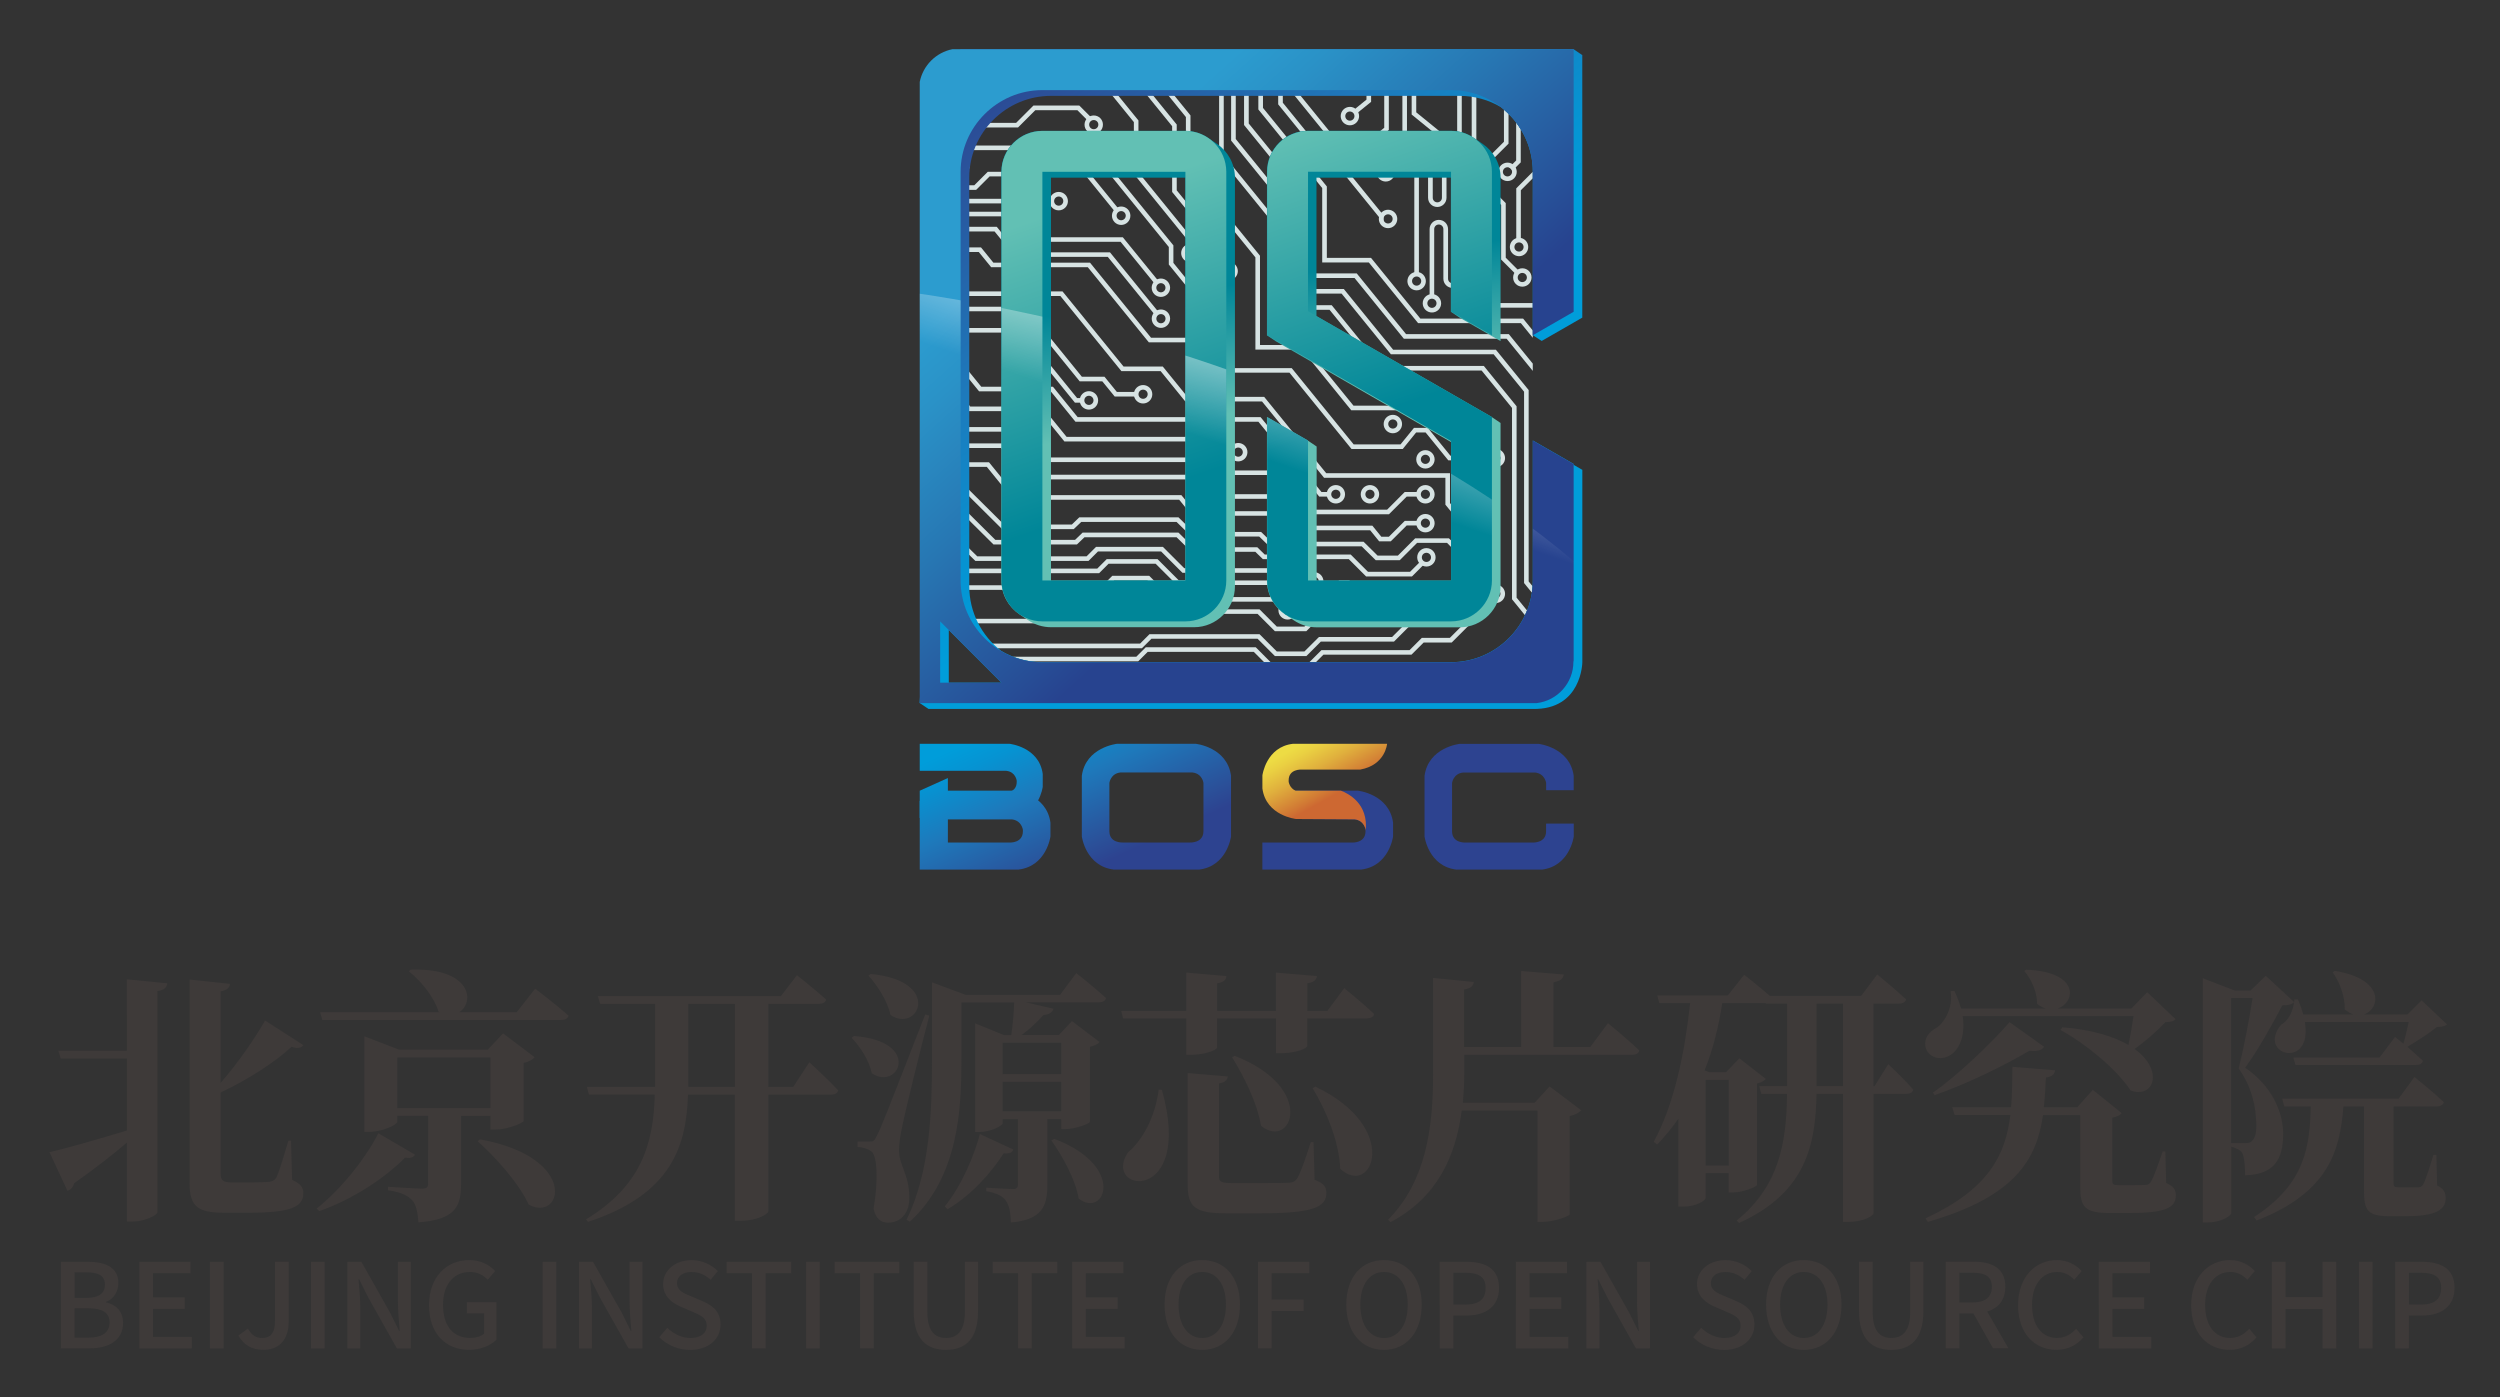<svg xmlns="http://www.w3.org/2000/svg" role="img" xmlns:xlink="http://www.w3.org/1999/xlink" viewBox="257.04 90.54 517.92 289.42"><rect x="257.04" y="90.54" width="517.92" height="289.42" fill="#333333" stroke="none"/><style>svg {enable-background:new 0 0 1030.96 484}</style><style>.st0{fill:#3e3a39}</style><g><g><g><g><path d="M283.33 293.42l8.37.83c-.11.78-.5 1.39-2.05 1.61v45.81c0 .61-2.72 1.94-5.1 1.94h-1.22v-16.36c-2.72 2.33-6.32 5.16-10.93 8.43-.17.72-.72 1.39-1.39 1.55l-3.72-7.99c2.77-.61 9.26-2.44 16.03-4.49v-14.92h-13.7l-.5-1.61h14.2V293.42zM317.55 334.96c1.83.83 2.33 1.61 2.33 2.77 0 2.88-2.61 4.05-11.37 4.05h-5.05c-5.49 0-7.15-1.33-7.15-6.16v-42.15l8.38.89c-.06.72-.56 1.33-1.94 1.55v18.97c3.77-4.33 7.21-9.43 9.21-12.92l7.93 5.1c-.44.61-1.33.78-2.44.33-3.22 3-8.6 6.6-14.7 9.48v16.86c0 1.28.44 1.77 2.27 1.77h4.1c1.55 0 2.88-.06 3.61-.11.61-.06 1.05-.22 1.5-.78.55-1 1.55-4.33 2.55-7.76h.55L317.55 334.96zM343.01 329.75c-.28.5-.78.83-2.05.61-3.99 4.05-10.65 8.6-17.8 11.09l-.5-.55c5.27-4.16 10.43-10.87 12.76-15.59L343.01 329.75zM367.91 295.36c0 0 4.38 3.33 6.93 5.6-.17.61-.78.89-1.61.89h-49.42l-.44-1.61h24.74l-.22-.11c-.94-3.11-3.72-6.43-6.16-8.38l.39-.33c12.59-.44 13.37 6.77 10.04 8.82h11.92L367.91 295.36zM352.55 321.7v14.31c0 4.33-1.11 7.21-8.82 7.76-.17-2.05-.44-3.55-1.22-4.49-.83-.94-2.11-1.72-5.1-2.16v-.72c0 0 5.88.39 7.1.39.94 0 1.22-.33 1.22-1V321.7h-6.38v1.22c0 .61-3.05 2.11-5.88 2.11h-.94v-19.8l7.21 2.77h18.36l3.16-3.38 6.54 4.94c-.33.44-1.11.94-2.27 1.17v12.04c-.06.39-3.38 1.77-5.66 1.77h-1.22v-2.83H352.55zM358.65 320.09v-10.48h-19.3v10.48H358.65zM356.49 326.58c20.63 3.77 17.03 17.25 10.09 13.53-2.05-4.49-6.82-9.76-10.59-13.15L356.49 326.58zM424.71 310.61c0 0 3.88 3.55 5.99 5.82-.17.61-.72.89-1.5.89h-12.98v24.18c0 .44-2.11 1.94-5.66 1.94h-1.28v-26.12h-9.71c-.33 10.48-3.27 20.63-20.69 26.34l-.44-.5c11.48-6.99 13.98-15.64 14.25-25.85h-13.64l-.44-1.61h14.14v-.72-16.47h-11.37l-.5-1.61h37.94l3.33-4.33c0 0 3.77 2.99 6.05 5.05-.17.61-.78.89-1.55.89h-10.43v17.19h5.16L424.71 310.61zM409.29 315.71v-17.19h-9.65v16.36.83H409.29zM433.92 305.17c14.25 1.05 9.26 11.48 3.72 7.71-.5-2.61-2.44-5.55-4.16-7.32L433.92 305.17zM449.56 300.96c-1.83 6.93-4.99 19.8-5.6 22.91-.44 1.94-.72 3.94-.67 5.27.11 3.05 2.33 5.1 2.11 10.04-.11 2.77-1.83 4.66-4.44 4.66-1.28 0-2.55-.78-2.94-2.94 1-5.71.78-11.04-.5-11.87-.78-.55-1.66-.78-2.83-.89v-1.11h2.44c.78 0 1 0 1.55-1.16 1.05-2.11 1.05-2.11 10.04-25.18L449.56 300.96zM437.41 292.31c15.03 1.44 9.87 12.42 4.1 8.49-.61-2.94-2.72-6.1-4.55-8.15L437.41 292.31zM480.01 292.14c0 0 3.88 3.05 6.16 5.16-.11.61-.72.89-1.5.89h-15.09l5.71 1.33c-.22.72-.89 1.22-2.05 1.28-1.33 1.44-2.94 3-4.55 4.16h7.71l2.72-2.88 5.71 4.33c-.28.39-1 .78-2 1v15.53c-.06.39-3 1.5-4.94 1.5h-1v-2.05h-2.88v13.7c0 4.21-1 7.15-7.54 7.71-.06-2-.33-3.49-1-4.44-.61-.94-1.72-1.61-4.1-2.05v-.72c0 0 4.55.28 5.55.28.78 0 1-.33 1-.94v-13.53h-3.16v.83c0 .5-2.44 1.83-4.88 1.83h-.83v-22.52l5.99 2.44h1.5c.28-1.83.5-4.33.61-6.77h-10.93v11.7c0 10.15-.5 24.4-10.7 33.72l-.67-.39c4.88-9.98 5.27-22.46 5.27-33.33v-15.86l7.04 2.61h19.47L480.01 292.14zM466.97 328.69c-.22.61-.72.89-2 .78-2.5 3.88-6.6 8.65-11.65 11.59l-.55-.61c3.44-4.16 6.16-10.65 7.27-14.98L466.97 328.69zM464.75 306.56v6.49h12.15v-6.49H464.75zM476.9 320.76v-6.1h-12.15v6.1H476.9zM475.46 326.47c15.09 5.77 10.37 16.58 5.05 12.37-.67-3.99-3.38-8.82-5.66-12.04L475.46 326.47zM502.8 299.96v-7.93l8.32.72c-.06.72-.5 1.28-1.94 1.5v5.71h12.2v-7.93l8.49.72c-.11.72-.55 1.28-2 1.5v5.71h4.16l3.49-4.71c0 0 3.99 3.22 6.21 5.38-.17.61-.78.89-1.55.89h-12.31v5.66c0 .61-2.5 1.55-5.44 1.55h-1.05v-7.21h-12.2v5.99c0 .61-2.66 1.55-5.38 1.55h-1v-7.54h-13.09l-.39-1.55H502.8zM497.75 316.32c6.71 23.96-12.59 21.3-7.04 12.98 2.94-2.5 5.6-7.1 6.38-13.03L497.75 316.32zM511.4 313.55c-.11.72-.61 1.28-1.83 1.44v19.25c0 1.11.44 1.39 2.61 1.39h6.49c2.38 0 4.44 0 5.38-.06.89-.06 1.28-.28 1.72-.89.67-1.05 1.66-3.88 2.83-7.54h.56l.22 7.82c1.94.72 2.44 1.5 2.44 2.72 0 2.94-2.72 4.22-13.7 4.22h-6.99c-6.32 0-8.04-1.11-8.04-5.93v-23.13L511.4 313.55zM518.28 323.76c-.78-4.77-3.55-10.21-5.99-14.2l.55-.28C530.03 315.99 524.54 328.91 518.28 323.76zM534.69 332.68c-.22-5.6-2.88-12.04-5.71-16.69l.56-.33C547.5 324.2 541.29 338.79 534.69 332.68zM590.16 302.51c0 0 4.1 3.33 6.49 5.66-.11.61-.72.89-1.55.89h-34.72v4.05c0 1.94-.11 3.94-.28 5.88h14.86l3.11-3.38 6.54 4.94c-.39.44-1.16.94-2.39 1.22v20.35c-.06.39-3.38 1.55-5.55 1.55h-1.11v-23.07h-15.7c-1.22 9.37-4.99 17.97-14.75 23.13l-.5-.5c7.82-7.93 9.32-18.91 9.32-30.12v-19.97l8.43.83c-.11.78-.55 1.33-2 1.55v11.92h11.81V291.7l8.82.72c-.11.78-.5 1.33-2.11 1.61v13.42h7.6L590.16 302.51zM648.23 311c0 0 3.38 3.16 5.16 5.27-.11.61-.67.89-1.44.89h-6.77v24.74c0 .44-1.94 1.77-5.16 1.77h-1.17v-26.51h-5.49c-.17 10.21-2 20.41-16.03 26.73l-.5-.5c8.82-7.15 10.32-16.14 10.43-26.23h-5.32l-.44-1.61h5.77v-17.08h-4.38l-.06-.11h-8.99c-.78 4.99-1.94 9.65-3.66 13.92l.94.39h3.49l2.77-2.88 5.49 4.27c-.28.33-.94.78-1.83.94v21.02c-.06.39-2.94 1.55-4.88 1.55h-1v-3.99h-4.77v5.16c0 .44-1.77 1.77-4.71 1.77h-.94v-18.19c-1.33 1.89-2.77 3.66-4.38 5.32l-.72-.55c4.27-7.82 6.43-18.47 7.54-28.73h-6.38l-.44-1.61H615l3.38-4.27c0 0 3.05 2.38 5.32 4.38h18.91l3.33-4.44c0 0 3.72 3.05 5.99 5.16-.17.61-.78.89-1.55.89h-5.21v17.08h.22L648.23 311zM610.4 314.27v17.75h4.77v-17.75H610.4zM638.85 315.55v-17.08h-5.49v17.08H638.85zM663.64 301.02c.61 4.05-.67 6.93-2.55 8.1-1.83 1.17-4.27.67-5.05-1.33-.61-1.94.55-3.49 2.27-4.38 1.72-1.22 3.38-4.27 2.83-7.54l.78-.06c.61 1.28 1.05 2.5 1.39 3.66h17.53c-.61-.17-1.16-.5-1.77-.94 0-2.55-1.28-5.27-2.66-6.82l.39-.28c11.26.44 10.21 6.88 6.49 8.04h15.31l3.27-3.38 5.88 5.6c-.39.44-1 .56-2.11.61-1.61 1.72-4.16 3.99-6.38 5.55 6.21 4.49 3.94 10.37-.83 8.6-2.94-4.49-9.37-9.71-14.53-12.54l.39-.55c6.27.5 10.7 1.94 13.7 3.66.39-1.83.78-4.16 1.05-5.99H663.64zM705.8 335.62c1.66.72 2 1.44 2 2.61 0 2.61-2.44 3.61-9.59 3.61h-4.16c-5.16 0-6.05-1.33-6.05-5.38v-14.92h-7.71c-1.33 9.1-5.6 16.86-23.85 22.13l-.5-.72c13.09-6.05 16.58-13.14 17.58-21.41h-11.54l-.5-1.61h12.2c.22-2.66.22-5.49.28-8.38l8.82.72c-.11.83-.61 1.33-1.89 1.5-.11 2.11-.22 4.16-.44 6.16h6.93l3.22-3.61 5.99 4.83c-.39.44-.89.72-1.94.94v13.09c0 .72.22.89 1.39.89h3c.94 0 2 0 2.44-.06.55 0 .83-.11 1.16-.67.55-.83 1.44-3.33 2.44-6.27h.55L705.8 335.62zM657.49 316.88c4.66-3.11 12.87-10.98 15.86-14.59l7.15 5.1c-.39.67-1.33 1.05-3.05.83-4.6 2.77-12.76 6.82-19.63 9.21L657.49 316.88zM734.53 302.24c1.72 10.04-10.04 6.88-4.94.61 1.39-.78 2.39-2.44 2.72-4.71-.44.5-1.17.67-2.44.67-1.83 3.49-5.1 9.43-7.71 12.92 5.49 3.77 7.82 9.04 7.88 13.64 0 5.49-1.94 8.49-7.88 8.65 0-1.66-.17-3.83-.61-4.66-.39-.56-1.16-.94-2.27-1.28v13.81c0 .39-1.83 1.89-4.83 1.89h-1.05v-50.58l6.6 2.55h3.27l3.16-3.05 5.88 5.44.06-.55h.72c.5 1.11.83 2.16 1.11 3.11h10.37c-.55-.17-1.17-.55-1.77-1.05.06-2.72-1.11-5.77-2.5-7.65l.44-.33c10.48 1.72 9.43 7.93 5.99 9.04h9.04l2.94-2.94 5.27 4.99c-.44.39-1 .5-2.11.55-1.55 1.28-4.27 3-6.1 4.1 1.05.94 2.27 2 3.22 2.88-.11.61-.72.89-1.5.89h-24.9l-.44-1.55H750l3.22-4.27 1.72 1.39c.39-1.22.78-3.05 1.11-4.49H734.53zM722.21 327.36c.5 0 .83-.06 1.16-.28.72-.5 1.11-1.5 1.11-3.27 0-3.99-1-8.21-3.66-11.92.94-3.66 2.22-10.21 2.88-14.59h-4.44v30.06H722.21zM761.93 336.12c1.44.72 1.77 1.5 1.77 2.66 0 2.38-2 3.72-8.26 3.72h-3.38c-4.6 0-5.27-1.28-5.27-5.27v-17.47h-4.27c-.72 9.21-3.05 17.8-17.97 23.63l-.55-.72c10.76-6.93 11.54-14.86 11.76-22.91h-5.49l-.44-1.61h24.13l3.27-4.49c0 0 3.83 3.05 6.1 5.21-.17.61-.78.89-1.55.89h-8.87v.44 15.42c0 .67.11.89 1.05.89h2.16 1.89c.44 0 .72-.11 1.05-.61.44-.78 1.28-3.38 2.11-6.1h.61L761.93 336.12z" class="st0"/></g></g><g><g><path d="M269.66 351.94h5.56c3.68 0 6.34 1.17 6.34 4.41 0 1.71-.95 3.34-2.56 3.88v.12c2.05.44 3.53 1.83 3.53 4.26 0 3.56-2.9 5.26-6.87 5.26h-6V351.94zM274.9 359.42c2.73 0 3.88-1.02 3.88-2.71 0-1.88-1.27-2.58-3.8-2.58h-2.49v5.29H274.9zM275.33 367.66c2.8 0 4.41-1 4.41-3.19 0-2.02-1.56-2.9-4.41-2.9h-2.85v6.09H275.33zM285.91 351.94h10.6v2.36h-7.77v5h6.58v2.39h-6.58v5.8h8.04v2.39h-10.87V351.94zM300.54 351.94h2.83v17.94h-2.83V351.94zM306.43 367.22l1.97-1.44c.76 1.39 1.73 1.95 2.9 1.95 1.8 0 2.71-.98 2.71-3.61v-12.19h2.83v12.45c0 3.22-1.56 5.8-5.22 5.8C309.21 370.19 307.56 369.19 306.43 367.22zM321.47 351.94h2.83v17.94h-2.83V351.94zM329 351.94h2.9l5.95 10.53 1.88 3.8h.12c-.15-1.85-.37-4.02-.37-5.97v-8.36h2.68v17.94h-2.9l-5.95-10.58-1.88-3.75h-.12c.15 1.85.37 3.92.37 5.87v8.46H329V351.94zM345.92 360.95c0-5.85 3.61-9.36 8.36-9.36 2.53 0 4.24 1.12 5.34 2.27l-1.54 1.8c-.88-.9-1.97-1.61-3.7-1.61-3.34 0-5.56 2.58-5.56 6.8 0 4.27 1.97 6.87 5.68 6.87 1.1 0 2.19-.32 2.83-.88v-4.22h-3.56v-2.31h6.12v7.77c-1.19 1.19-3.22 2.1-5.68 2.1C349.4 370.19 345.92 366.83 345.92 360.95zM369.46 351.94h2.83v17.94h-2.83V351.94zM376.99 351.94h2.9l5.95 10.53 1.88 3.8h.12c-.15-1.85-.37-4.02-.37-5.97v-8.36h2.68v17.94h-2.9l-5.95-10.58-1.88-3.75h-.12c.15 1.85.37 3.92.37 5.87v8.46h-2.68V351.94zM393.62 367.56l1.66-1.95c1.29 1.29 3.05 2.12 4.78 2.12 2.17 0 3.39-1.02 3.39-2.53 0-1.63-1.22-2.15-2.88-2.88l-2.49-1.07c-1.73-.73-3.66-2.1-3.66-4.7 0-2.83 2.49-4.95 5.9-4.95 2.1 0 4.07.88 5.43 2.27l-1.49 1.8c-1.12-1-2.36-1.61-3.95-1.61-1.83 0-3.02.88-3.02 2.31 0 1.54 1.44 2.12 2.9 2.71l2.46 1.05c2.12.9 3.66 2.22 3.66 4.85 0 2.88-2.39 5.22-6.31 5.22C397.54 370.19 395.25 369.22 393.62 367.56zM412.82 354.3h-5.26v-2.36h13.38v2.36h-5.29v15.57h-2.83V354.3zM424.03 351.94h2.83v17.94h-2.83V351.94zM435.22 354.3h-5.26v-2.36h13.38v2.36h-5.29v15.57h-2.83V354.3zM446.33 362.17v-10.24h2.83v10.43c0 4.05 1.61 5.36 3.85 5.36 2.27 0 3.92-1.32 3.92-5.36v-10.43h2.73v10.24c0 5.85-2.68 8.02-6.65 8.02C449.04 370.19 446.33 368.02 446.33 362.17zM467.95 354.3h-5.26v-2.36h13.38v2.36h-5.29v15.57h-2.83V354.3zM479.16 351.94h10.6v2.36h-7.77v5h6.58v2.39h-6.58v5.8h8.04v2.39h-10.87V351.94zM498.3 360.83c0-5.78 3.19-9.24 7.8-9.24 4.61 0 7.82 3.46 7.82 9.24 0 5.78-3.22 9.36-7.82 9.36C501.49 370.19 498.3 366.61 498.3 360.83zM511.02 360.83c0-4.22-1.95-6.78-4.92-6.78-2.97 0-4.9 2.56-4.9 6.78 0 4.22 1.93 6.9 4.9 6.9C509.07 367.73 511.02 365.05 511.02 360.83zM517.65 351.94h10.63v2.36h-7.8v5.48h6.63v2.36h-6.63v7.73h-2.83V351.94zM535.95 360.83c0-5.78 3.19-9.24 7.8-9.24 4.61 0 7.82 3.46 7.82 9.24 0 5.78-3.22 9.36-7.82 9.36C539.15 370.19 535.95 366.61 535.95 360.83zM548.68 360.83c0-4.22-1.95-6.78-4.92-6.78-2.97 0-4.9 2.56-4.9 6.78 0 4.22 1.93 6.9 4.9 6.9C546.73 367.73 548.68 365.05 548.68 360.83zM555.31 351.94h5.43c4 0 6.85 1.36 6.85 5.41 0 3.92-2.85 5.73-6.75 5.73h-2.71v6.8h-2.83V351.94zM560.57 360.81c2.88 0 4.24-1.1 4.24-3.46 0-2.36-1.49-3.14-4.34-3.14h-2.34v6.6H560.57zM571.08 351.94h10.6v2.36h-7.77v5h6.58v2.39h-6.58v5.8h8.04v2.39h-10.87V351.94zM585.7 351.94h2.9l5.95 10.53 1.88 3.8h.12c-.15-1.85-.37-4.02-.37-5.97v-8.36h2.68v17.94h-2.9l-5.95-10.58-1.88-3.75h-.12c.15 1.85.37 3.92.37 5.87v8.46h-2.68V351.94zM607.81 367.56l1.66-1.95c1.29 1.29 3.05 2.12 4.78 2.12 2.17 0 3.39-1.02 3.39-2.53 0-1.63-1.22-2.15-2.88-2.88l-2.49-1.07c-1.73-.73-3.66-2.1-3.66-4.7 0-2.83 2.49-4.95 5.9-4.95 2.1 0 4.07.88 5.43 2.27l-1.49 1.8c-1.12-1-2.36-1.61-3.95-1.61-1.83 0-3.02.88-3.02 2.31 0 1.54 1.44 2.12 2.9 2.71l2.46 1.05c2.12.9 3.66 2.22 3.66 4.85 0 2.88-2.39 5.22-6.31 5.22C611.73 370.19 609.44 369.22 607.81 367.56zM622.92 360.83c0-5.78 3.19-9.24 7.8-9.24 4.61 0 7.82 3.46 7.82 9.24 0 5.78-3.22 9.36-7.82 9.36C626.11 370.19 622.92 366.61 622.92 360.83zM635.64 360.83c0-4.22-1.95-6.78-4.92-6.78-2.97 0-4.9 2.56-4.9 6.78 0 4.22 1.93 6.9 4.9 6.9C633.69 367.73 635.64 365.05 635.64 360.83zM642.17 362.17v-10.24H645v10.43c0 4.05 1.61 5.36 3.85 5.36 2.27 0 3.92-1.32 3.92-5.36v-10.43h2.73v10.24c0 5.85-2.68 8.02-6.65 8.02C644.88 370.19 642.17 368.02 642.17 362.17zM669.93 369.87l-4.07-7.24h-2.9v7.24h-2.83v-17.94h5.87c3.7 0 6.48 1.32 6.48 5.19 0 2.78-1.49 4.44-3.75 5.14l4.39 7.6H669.93zM662.96 360.37h2.71c2.61 0 4.02-1.07 4.02-3.24 0-2.17-1.41-2.92-4.02-2.92h-2.71V360.37zM675.12 360.95c0-5.85 3.56-9.36 8.09-9.36 2.24 0 4 1.07 5.09 2.27l-1.54 1.8c-.93-.95-2.05-1.61-3.51-1.61-3.1 0-5.24 2.58-5.24 6.8 0 4.27 2 6.87 5.17 6.87 1.63 0 2.9-.73 3.97-1.9l1.51 1.78c-1.44 1.66-3.27 2.58-5.58 2.58C678.59 370.19 675.12 366.83 675.12 360.95zM691.84 351.94h10.6v2.36h-7.77v5h6.58v2.39h-6.58v5.8h8.04v2.39h-10.87V351.94zM710.98 360.95c0-5.85 3.56-9.36 8.09-9.36 2.24 0 4 1.07 5.09 2.27l-1.54 1.8c-.93-.95-2.05-1.61-3.51-1.61-3.1 0-5.24 2.58-5.24 6.8 0 4.27 2 6.87 5.17 6.87 1.63 0 2.9-.73 3.97-1.9l1.51 1.78c-1.44 1.66-3.27 2.58-5.58 2.58C714.44 370.19 710.98 366.83 710.98 360.95zM727.7 351.94h2.83v7.31h7.68v-7.31h2.83v17.94h-2.83v-8.16h-7.68v8.16h-2.83V351.94zM745.73 351.94h2.83v17.94h-2.83V351.94zM753.26 351.94h5.43c4 0 6.85 1.36 6.85 5.41 0 3.92-2.85 5.73-6.75 5.73h-2.71v6.8h-2.83V351.94zM758.53 360.81c2.88 0 4.24-1.1 4.24-3.46 0-2.36-1.49-3.14-4.34-3.14h-2.34v6.6H758.53z" class="st0"/></g></g></g><g><g><defs><path id="SVGID_1_" d="M472.98,109.2h84.67c9.31,0,16.93,7.62,16.93,16.93v84.67c0,9.31-7.62,16.93-16.93,16.93h-84.67 c-9.31,0-16.93-7.62-16.93-16.93v-84.67C456.05,116.82,463.67,109.2,472.98,109.2"/></defs><clipPath id="SVGID_00000060741299025699031570000002186381545257400982_"><use overflow="visible" xlink:href="#SVGID_1_"/></clipPath><path fill="#d7e3e3" fill-rule="evenodd" d="M545.69,214.87c-0.53,0-0.95-0.43-0.95-0.95c0-0.53,0.43-0.95,0.95-0.95c0.53,0,0.95,0.43,0.95,0.95 C546.65,214.44,546.22,214.87,545.69,214.87 M545.69,215.82c-1.05,0-1.91-0.85-1.91-1.91c0-1.05,0.85-1.91,1.91-1.91 c1.05,0,1.9,0.85,1.9,1.91C547.6,214.97,546.75,215.82,545.69,215.82z" clip-path="url(#SVGID_00000060741299025699031570000002186381545257400982_)" clip-rule="evenodd"/><path fill="#d7e3e3" fill-rule="evenodd" d="M530.67,218.3l-3,3h-6.52l-3.58-3.58h-21.99l-1.96,1.96h-40.5l-8.45-8.28h-21.99l-1.96,1.96h-48.79v-0.95h48.4l1.01-1.01 l0.95-0.95h22.78l8.45,8.28h39.71l1.01-1.01l0.95-0.95h22.78l3.58,3.58h5.73l3-3h11.31l2.84-2.84c0.14,0.3,0.38,0.54,0.67,0.67 l-3.12,3.12H530.67z" clip-path="url(#SVGID_00000060741299025699031570000002186381545257400982_)" clip-rule="evenodd"/><path fill="#d7e3e3" fill-rule="evenodd" d="M538.86,214.71c-0.53,0-0.95-0.43-0.95-0.95c0-0.53,0.43-0.95,0.95-0.95c0.53,0,0.95,0.43,0.95,0.95 C539.81,214.29,539.39,214.71,538.86,214.71 M538.86,215.66c-1.05,0-1.91-0.85-1.91-1.91s0.85-1.91,1.91-1.91 c1.05,0,1.91,0.85,1.91,1.91S539.91,215.66,538.86,215.66z" clip-path="url(#SVGID_00000060741299025699031570000002186381545257400982_)" clip-rule="evenodd"/><path fill="#d7e3e3" fill-rule="evenodd" d="M536.17,211.74h-1.34l-3.43,3.43h-4.18l-3.43-3.43h-22.93l-4.41-4.41h-9.75l-1.96,1.96h-27.86l-8.45-8.28H423.4l-1.96,1.96 h-45.77v-0.95h45.38l1.01-1.01l0.95-0.95h25.81l8.45,8.28h27.08l1.96-1.96h10.54l4.41,4.41h22.93l3.43,3.43h3.4l3.43-3.43h2.13 l1.74,1.74c-0.3,0.13-0.54,0.38-0.67,0.67L536.17,211.74z" clip-path="url(#SVGID_00000060741299025699031570000002186381545257400982_)" clip-rule="evenodd"/><path fill="#d7e3e3" fill-rule="evenodd" d="M529.31,211.94c-0.53,0-0.95-0.43-0.95-0.95c0-0.53,0.43-0.95,0.95-0.95c0.53,0,0.95,0.43,0.95,0.95 C530.26,211.52,529.84,211.94,529.31,211.94 M529.31,212.9c-1.05,0-1.91-0.85-1.91-1.91c0-1.05,0.85-1.91,1.91-1.91 c1.05,0,1.91,0.85,1.91,1.91C531.22,212.04,530.36,212.9,529.31,212.9z" clip-path="url(#SVGID_00000060741299025699031570000002186381545257400982_)" clip-rule="evenodd"/><path fill="#d7e3e3" fill-rule="evenodd" d="M526.96 209.2c-10.02 0-11.94 0-24.96 0l-4.41-4.41H484.5l-1.96 1.96h-23.43l-8.45-8.28h-29.29l-1.96 1.96H376.8v-.95h42.22l1.01-1.01.95-.95h30.07l8.45 8.28h22.64l1.96-1.96h13.86l4.41 4.41c13.28 0 14.68 0 24.96 0l1.74 1.74c-.3.13-.54.38-.67.67L526.96 209.2zM523.8 217.94c-.53 0-.95-.43-.95-.95 0-.53.43-.95.95-.95.53 0 .95.43.95.95C524.75 217.51 524.33 217.94 523.8 217.94M523.8 218.89c-1.05 0-1.91-.85-1.91-1.91 0-1.05.85-1.91 1.91-1.91s1.91.85 1.91 1.91C525.71 218.03 524.85 218.89 523.8 218.89z" clip-path="url(#SVGID_00000060741299025699031570000002186381545257400982_)" clip-rule="evenodd"/><path fill="#d7e3e3" fill-rule="evenodd" d="M521.45,215.19c-10.02,0-9.28,0-22.31,0l-4.41-4.41h-6.86l-1.96,1.96h-30.75l-8.45-8.28H424.7l-1.96,1.96h-48.79v-0.95h48.4 l1.01-1.01l0.95-0.95h22.78l8.45,8.28h29.97l1.96-1.96h7.65l4.41,4.41c13.28,0,12.02,0,22.31,0l1.74,1.74 c-0.3,0.13-0.54,0.38-0.67,0.67L521.45,215.19z" clip-path="url(#SVGID_00000060741299025699031570000002186381545257400982_)" clip-rule="evenodd"/><path fill="#d7e3e3" fill-rule="evenodd" d="M491.3 215.73c-.53 0-.95-.43-.95-.95 0-.53.43-.95.95-.95.53 0 .95.43.95.95C492.25 215.3 491.82 215.73 491.3 215.73M491.3 216.68c-1.05 0-1.91-.85-1.91-1.91 0-1.05.85-1.91 1.91-1.91 1.05 0 1.91.85 1.91 1.91C493.2 215.83 492.35 216.68 491.3 216.68zM552.55 206.96c-.53 0-.95-.43-.95-.95 0-.53.43-.95.95-.95.53 0 .95.43.95.95C553.51 206.53 553.08 206.96 552.55 206.96M552.55 207.91c-1.05 0-1.91-.85-1.91-1.91 0-1.05.85-1.91 1.91-1.91 1.05 0 1.9.85 1.9 1.91C554.46 207.06 553.6 207.91 552.55 207.91zM560.21 205.05c-.53 0-.95.43-.95.95 0 .53.43.95.95.95.53 0 .95-.43.95-.95C561.16 205.48 560.73 205.05 560.21 205.05M560.21 204.1c-1.05 0-1.91.85-1.91 1.91 0 1.05.85 1.91 1.91 1.91 1.05 0 1.91-.85 1.91-1.91C562.11 204.95 561.26 204.1 560.21 204.1z" clip-path="url(#SVGID_00000060741299025699031570000002186381545257400982_)" clip-rule="evenodd"/><path fill="#d7e3e3" fill-rule="evenodd" d="M435.77 191.92L433.43 191.92 381.23 191.92 381.23 190.97 433.43 190.97 435.77 190.97 438.5 190.97 442.24 194.65 450.38 194.65 453.39 194.65 455.45 194.65 463.24 202.38 468.62 202.38 474.38 202.38 479.76 202.38 481.32 200.88 484.18 200.88 486.38 200.88 501.18 200.88 504.27 203.91 515.41 203.91 517.51 203.91 519.05 205.42 530.19 205.42 536.86 205.42 540.44 209 549.16 209 551.57 206.59 551.96 207.55 549.56 209.96 540.05 209.96 536.46 206.37 530.19 206.37 518.66 206.37 517.11 204.86 515.41 204.86 503.87 204.86 500.79 201.84 486.38 201.84 484.18 201.84 481.71 201.84 480.15 203.33 474.38 203.33 468.62 203.33 462.85 203.33 455.06 195.6 453.39 195.6 450.38 195.6 441.85 195.6 438.11 191.92z" clip-path="url(#SVGID_00000060741299025699031570000002186381545257400982_)" clip-rule="evenodd"/><path fill="#d7e3e3" fill-rule="evenodd" d="M435.77 188.75L434.74 188.75 381.23 188.75 381.23 187.8 434.74 187.8 435.77 187.8 439.81 187.8 443.56 191.48 452.18 191.48 454.7 191.48 457.25 191.48 465.04 199.21 467.94 199.21 476.18 199.21 479.09 199.21 480.64 197.71 484.18 197.71 486.38 197.71 501.18 197.71 504.27 200.74 506.11 200.74 515.41 200.74 518.3 200.74 520.39 202.77 525.89 202.77 531.53 202.77 539.53 202.77 542.43 205.64 546.37 205.64 546.64 205.64 550.22 202.06 557.21 202.06 559.56 204.4 559.16 205.36 556.82 203.01 550.61 203.01 547.03 206.59 546.37 206.59 542.04 206.59 539.13 203.72 531.53 203.72 525.89 203.72 520 203.72 517.9 201.69 515.41 201.69 506.11 201.69 503.87 201.69 500.79 198.67 486.38 198.67 484.18 198.67 481.04 198.67 479.48 200.16 476.18 200.16 467.94 200.16 464.65 200.16 456.86 192.43 454.7 192.43 452.18 192.43 443.16 192.43 439.42 188.75zM552.34 197.97c-.53 0-.95.43-.95.95 0 .53.43.95.95.95s.95-.43.95-.95C553.29 198.4 552.86 197.97 552.34 197.97M552.34 197.02c-1.05 0-1.9.85-1.9 1.9 0 1.05.85 1.91 1.9 1.91 1.05 0 1.91-.85 1.91-1.91C554.24 197.87 553.39 197.02 552.34 197.02z" clip-path="url(#SVGID_00000060741299025699031570000002186381545257400982_)" clip-rule="evenodd"/><path fill="#d7e3e3" fill-rule="evenodd" d="M548.46 199.4L545.16 202.69 542.76 202.69 540.89 200.39 522.14 200.39 519.7 197.39 504.03 197.39 501.33 194.07 467.01 194.07 461.48 187.26 446.13 187.26 442.43 182.71 389.22 182.71 389.22 181.76 442.88 181.76 446.59 186.31 461.93 186.31 467.46 193.11 501.78 193.11 504.49 196.44 520.15 196.44 522.59 199.44 541.35 199.44 543.21 201.74 544.77 201.74 548.06 198.45 551.05 198.45 551.05 199.4z" clip-path="url(#SVGID_00000060741299025699031570000002186381545257400982_)" clip-rule="evenodd"/><path fill="#d7e3e3" fill-rule="evenodd" d="M548.46 193.42L544.79 197.08 523.72 197.08 521.11 193.87 506.03 193.87 502.76 189.85 469.7 189.85 464.42 183.35 447.82 183.35 443.35 177.85 390.13 177.85 390.13 176.9 443.8 176.9 448.27 182.4 464.88 182.4 470.15 188.89 503.22 188.89 506.49 192.92 521.56 192.92 524.17 196.13 544.4 196.13 548.06 192.46 551.13 192.46 551.13 193.42z" clip-path="url(#SVGID_00000060741299025699031570000002186381545257400982_)" clip-rule="evenodd"/><path fill="#d7e3e3" fill-rule="evenodd" d="M552.34 191.99c-.53 0-.95.43-.95.95 0 .53.43.95.95.95s.95-.43.95-.95C553.29 192.41 552.86 191.99 552.34 191.99M552.34 191.03c-1.05 0-1.9.85-1.9 1.91 0 1.05.85 1.91 1.9 1.91 1.05 0 1.91-.85 1.91-1.91C554.24 191.89 553.39 191.03 552.34 191.03zM560.21 197.97c-.53 0-.95.43-.95.95 0 .53.43.95.95.95.53 0 .95-.43.95-.95C561.16 198.4 560.73 197.97 560.21 197.97M560.21 197.02c-1.05 0-1.91.85-1.91 1.9 0 1.05.85 1.91 1.91 1.91 1.05 0 1.91-.85 1.91-1.91C562.11 197.87 561.26 197.02 560.21 197.02zM540.85 191.99c-.53 0-.95.43-.95.95 0 .53.43.95.95.95.53 0 .95-.43.95-.95C541.81 192.41 541.38 191.99 540.85 191.99M540.85 191.03c-1.05 0-1.91.85-1.91 1.91 0 1.05.85 1.91 1.91 1.91 1.05 0 1.91-.85 1.91-1.91C542.76 191.89 541.91 191.03 540.85 191.03zM533.78 191.99c-.53 0-.95.43-.95.95 0 .53.43.95.95.95.53 0 .95-.43.95-.95C534.74 192.41 534.31 191.99 533.78 191.99M533.78 191.03c-1.05 0-1.9.85-1.9 1.91 0 1.05.85 1.91 1.9 1.91 1.05 0 1.91-.85 1.91-1.91C535.69 191.89 534.84 191.03 533.78 191.03z" clip-path="url(#SVGID_00000060741299025699031570000002186381545257400982_)" clip-rule="evenodd"/><path fill="#d7e3e3" fill-rule="evenodd" d="M517.74 177.91L479.84 177.91 474.72 171.61 459.87 171.61 454.17 164.6 398.42 164.6 398.42 163.64 454.62 163.64 460.33 170.66 475.18 170.66 480.29 176.95 518.19 176.95 530.8 192.46 532.49 192.46 532.49 193.42 530.34 193.42z" clip-path="url(#SVGID_00000060741299025699031570000002186381545257400982_)" clip-rule="evenodd"/><path fill="#d7e3e3" fill-rule="evenodd" d="M524.28,190.21c-0.53,0-0.95,0.43-0.95,0.95c0,0.53,0.43,0.95,0.95,0.95c0.53,0,0.95-0.43,0.95-0.95 C525.23,190.64,524.8,190.21,524.28,190.21 M524.28,189.26c-1.05,0-1.91,0.85-1.91,1.91c0,1.05,0.85,1.91,1.91,1.91 s1.91-0.85,1.91-1.91C526.18,190.11,525.33,189.26,524.28,189.26z" clip-path="url(#SVGID_00000060741299025699031570000002186381545257400982_)" clip-rule="evenodd"/><path fill="#d7e3e3" fill-rule="evenodd" d="M521.87 188.95L509.3 188.95 507.18 186.26 473.53 186.26 468.41 179.97 453.56 179.97 447.86 172.95 392.11 172.95 392.11 172 448.31 172 454.02 179.02 468.87 179.02 473.98 185.31 507.64 185.31 509.76 188 522.32 188 523.78 189.79 523.04 190.39z" clip-path="url(#SVGID_00000060741299025699031570000002186381545257400982_)" clip-rule="evenodd"/><path fill="#d7e3e3" fill-rule="evenodd" d="M513.56,183.26c-0.53,0-0.95,0.43-0.95,0.95c0,0.53,0.43,0.95,0.95,0.95c0.53,0,0.95-0.43,0.95-0.95 C514.51,183.69,514.09,183.26,513.56,183.26 M513.56,182.31c-1.05,0-1.91,0.85-1.91,1.91c0,1.05,0.85,1.91,1.91,1.91 c1.05,0,1.91-0.85,1.91-1.91C515.47,183.16,514.61,182.31,513.56,182.31z" clip-path="url(#SVGID_00000060741299025699031570000002186381545257400982_)" clip-rule="evenodd"/><path fill="#d7e3e3" fill-rule="evenodd" d="M511.2 182L477.55 182 472.44 175.71 457.59 175.71 451.89 168.69 396.14 168.69 396.14 167.74 452.34 167.74 458.04 174.76 472.89 174.76 478.01 181.05 511.67 181.05 513.09 182.85 512.34 183.44zM493.85 171.26c-.53 0-.95.43-.95.95 0 .53.43.95.95.95.53 0 .95-.43.95-.95C494.81 171.69 494.38 171.26 493.85 171.26M493.85 170.31c-1.05 0-1.91.85-1.91 1.91 0 1.05.85 1.91 1.91 1.91 1.05 0 1.91-.85 1.91-1.91C495.76 171.16 494.91 170.31 493.85 170.31z" clip-path="url(#SVGID_00000060741299025699031570000002186381545257400982_)" clip-rule="evenodd"/><path fill="#d7e3e3" fill-rule="evenodd" d="M485.4,169.54h-4.69l-11.79-14.51H428.7c-1.05,0-1.9-0.85-1.9-1.91c0-1.05,0.85-1.91,1.9-1.91h10.28c0.53,0,0.95-0.43,0.95-0.95 c0-0.53-0.43-0.95-0.95-0.95h-4.01h-6.27h-1.86l-5.1,6.27h-26.23v-0.95h25.77l5.1-6.27h2.32h5.81h4.47 c1.05,0,1.91,0.85,1.91,1.91c0,1.05-0.85,1.91-1.91,1.91H428.7c-0.53,0-0.95,0.43-0.95,0.95c0,0.53,0.43,0.95,0.95,0.95h40.68 l11.79,14.51h4.69l2.56,3.15h4.21v0.95h-4.66L485.4,169.54z" clip-path="url(#SVGID_00000060741299025699031570000002186381545257400982_)" clip-rule="evenodd"/><path fill="#d7e3e3" fill-rule="evenodd" d="M482.63,172.53c-0.53,0-0.95,0.43-0.95,0.95c0,0.53,0.43,0.95,0.95,0.95c0.53,0,0.95-0.43,0.95-0.95 C483.58,172.96,483.15,172.53,482.63,172.53 M482.63,171.58c-1.05,0-1.91,0.85-1.91,1.91c0,1.05,0.85,1.91,1.91,1.91 c1.05,0,1.91-0.85,1.91-1.91C484.53,172.43,483.68,171.58,482.63,171.58z" clip-path="url(#SVGID_00000060741299025699031570000002186381545257400982_)" clip-rule="evenodd"/><path fill="#d7e3e3" fill-rule="evenodd" d="M467.94 159.45L399.96 159.45 399.96 158.49 468.39 158.49 480.18 173.01 481.42 173.01 481.42 173.96 479.73 173.96zM552.34 184.75c-.53 0-.95.43-.95.95 0 .53.43.95.95.95s.95-.43.95-.95C553.29 185.18 552.86 184.75 552.34 184.75M552.34 183.8c-1.05 0-1.9.85-1.9 1.91 0 1.05.85 1.9 1.9 1.9 1.05 0 1.91-.85 1.91-1.9C554.24 184.65 553.39 183.8 552.34 183.8zM459.81 142.75L399.9 142.75 400.35 141.79 460.27 141.79 462.83 144.95 467.07 144.95 467.07 145.9 462.38 145.9zM560.21 184.48c-.53 0-.95.43-.95.95 0 .53.43.95.95.95.53 0 .95-.43.95-.95C561.16 184.91 560.73 184.48 560.21 184.48M560.21 183.53c-1.05 0-1.91.85-1.91 1.91 0 1.05.85 1.9 1.91 1.9 1.05 0 1.91-.85 1.91-1.9C562.11 184.38 561.26 183.53 560.21 183.53z" clip-path="url(#SVGID_00000060741299025699031570000002186381545257400982_)" clip-rule="evenodd"/><path fill="#d7e3e3" fill-rule="evenodd" d="M495.5 160.51L503.63 160.51 508.74 166.8 524.64 166.8 537.48 182.61 547.18 182.61 549.97 179.18 552.83 179.18 557.53 184.96 559.06 184.96 559.06 185.91 557.08 185.91 552.38 180.13 550.42 180.13 547.64 183.56 537.03 183.56 524.18 167.75 508.29 167.75 503.17 161.46 495.04 161.46 482.4 145.9 464.69 145.9 464.69 144.95 482.85 144.95z" clip-path="url(#SVGID_00000060741299025699031570000002186381545257400982_)" clip-rule="evenodd"/><path fill="#d7e3e3" fill-rule="evenodd" d="M545.59 177.43c-.53 0-.95.43-.95.95 0 .53.43.95.95.95.53 0 .95-.43.95-.95C546.54 177.86 546.12 177.43 545.59 177.43M545.59 176.48c-1.05 0-1.9.85-1.9 1.91 0 1.05.85 1.91 1.9 1.91 1.05 0 1.91-.85 1.91-1.91C547.5 177.33 546.64 176.48 545.59 176.48zM566.93 184.48c-.53 0-.95.43-.95.95 0 .53.43.95.95.95.53 0 .95-.43.95-.95C567.88 184.91 567.46 184.48 566.93 184.48M566.93 183.53c-1.05 0-1.91.85-1.91 1.91 0 1.05.85 1.9 1.91 1.9 1.05 0 1.91-.85 1.91-1.9C568.83 184.38 567.98 183.53 566.93 183.53z" clip-path="url(#SVGID_00000060741299025699031570000002186381545257400982_)" clip-rule="evenodd"/><path fill="#d7e3e3" fill-rule="evenodd" d="M558.27 175.54L536.98 175.54 526.77 162.96 517.12 162.96 517.12 143.86 502.72 126.14 502.72 114.79 485.51 93.62 486.25 93.01 503.67 114.45 503.67 125.8 518.07 143.52 518.07 162.01 527.22 162.01 537.44 174.58 558.73 174.58 566.49 184.15 565.76 184.75zM553.69 152.42c-.53 0-.95.43-.95.95 0 .53.43.95.95.95.53 0 .95-.43.95-.95C554.64 152.84 554.21 152.42 553.69 152.42M553.69 151.46c-1.05 0-1.91.85-1.91 1.91 0 1.05.85 1.91 1.91 1.91s1.91-.85 1.91-1.91C555.59 152.32 554.74 151.46 553.69 151.46z" clip-path="url(#SVGID_00000060741299025699031570000002186381545257400982_)" clip-rule="evenodd"/><path fill="#d7e3e3" fill-rule="evenodd" d="M513.05,119.34l13.23,16.28v14.79h9.15l10.22,12.58h21.29l6.79,8.36l0,39.64l4.01,4.94l-0.74,0.6l-4.22-5.2l0-39.64l-6.3-7.75 h-21.29l-10.22-12.58h-9.65v-15.41l-13.23-16.28v-15.04l-18.37-22.61l0.74-0.6l18.59,22.87V119.34z M515.73,116.11l13.23,16.28 v14.79h9.15l10.22,12.58h21.29l6.79,8.36v39.64l4.01,4.94l-0.74,0.6l-4.22-5.2v-39.64l-6.3-7.75h-21.29l-10.22-12.58h-9.65 v-15.41l-13.23-16.28v-15.04L496.41,78.8l0.74-0.6l18.59,22.87V116.11z M518.69,112.89l13.23,16.28v14.79h9.15l10.22,12.58h21.29 l6.79,8.36l0,39.64l4.01,4.94l-0.74,0.6l-4.22-5.2l0-39.64l-6.3-7.75h-21.29l-10.22-12.58h-9.65v-15.41l-13.23-16.28V98.18 l-18.37-22.61l0.74-0.6l18.59,22.87V112.89z M510.55,122.7l13.23,16.28v14.79h9.15l10.22,12.58h21.29l6.79,8.36v39.64l4.01,4.94 l-0.74,0.6l-4.22-5.2v-39.64l-6.3-7.75H542.7l-10.22-12.58h-9.65v-15.41l-13.23-16.28v-15.04l-18.37-22.61l0.74-0.6l18.59,22.87 V122.7z" clip-path="url(#SVGID_00000060741299025699031570000002186381545257400982_)" clip-rule="evenodd"/><path fill="#d7e3e3" fill-rule="evenodd" d="M565.07 191.69c-.53 0-.95.43-.95.95 0 .53.43.95.95.95.53 0 .95-.43.95-.95C566.02 192.12 565.59 191.69 565.07 191.69M565.07 190.74c-1.05 0-1.91.85-1.91 1.91 0 1.05.85 1.91 1.91 1.91 1.05 0 1.91-.85 1.91-1.91C566.97 191.59 566.12 190.74 565.07 190.74zM497.55 155.61c-.53 0-.95.43-.95.95 0 .53.43.95.95.95.53 0 .95-.43.95-.95C498.51 156.03 498.08 155.61 497.55 155.61M497.55 154.65c-1.05 0-1.91.85-1.91 1.91 0 1.05.85 1.91 1.91 1.91 1.05 0 1.9-.85 1.9-1.91C499.46 155.51 498.61 154.65 497.55 154.65zM510.38 160.92c-.53 0-.95.43-.95.95 0 .53.43.95.95.95.53 0 .95-.43.95-.95C511.34 161.34 510.91 160.92 510.38 160.92M510.38 159.96c-1.05 0-1.91.85-1.91 1.91 0 1.05.85 1.91 1.91 1.91s1.91-.85 1.91-1.91C512.29 160.82 511.44 159.96 510.38 159.96z" clip-path="url(#SVGID_00000060741299025699031570000002186381545257400982_)" clip-rule="evenodd"/><path fill="#d7e3e3" fill-rule="evenodd" d="M509.91 158.54L499.18 145.34 499.18 141.71 482.87 121.64 388.97 121.64 388.97 120.69 483.32 120.69 500.13 141.37 500.13 145 510.86 158.2 510.86 160.44 509.91 160.44zM455.75 146.15h-56.52v-.95h56.52c1.05 0 1.91.85 1.91 1.91 0 1.05-.85 1.9-1.91 1.9h-10.28c-.53 0-.95.43-.95.95 0 .53.43.95.95.95h31.69l12.64 15.56h8.13l5.11 6.29h15.9l12.85 15.81h25.64v6.18l2.57 3.16-.74.6-2.78-3.42v-5.57h-25.14l-12.85-15.81h-15.9l-5.11-6.29h-8.13l-12.64-15.56h-31.24c-1.05 0-1.91-.85-1.91-1.91 0-1.05.85-1.91 1.91-1.91h10.28c.53 0 .95-.43.95-.95C456.7 146.57 456.27 146.15 455.75 146.15" clip-path="url(#SVGID_00000060741299025699031570000002186381545257400982_)" clip-rule="evenodd"/><path fill="#d7e3e3" fill-rule="evenodd" d="M486.54 143.76L467.37 143.76 463.08 138.49 398.3 138.49 398.3 137.53 463.54 137.53 467.82 142.81 486.99 142.81 497.09 155.24 496.35 155.84z" clip-path="url(#SVGID_00000060741299025699031570000002186381545257400982_)" clip-rule="evenodd"/><path fill="#d7e3e3" fill-rule="evenodd" d="M489.2 140.64L468.76 140.64 464.47 135.36 399.69 135.36 399.69 134.41 464.92 134.41 469.21 139.69 489.65 139.69 497.1 148.85 496.36 149.45zM482.08 127.08L462.06 127.08 459.27 129.87 392.17 129.87 392.17 128.92 458.88 128.92 461.67 126.13 482.53 126.13 488.89 133.95 488.15 134.55z" clip-path="url(#SVGID_00000060741299025699031570000002186381545257400982_)" clip-rule="evenodd"/><path fill="#d7e3e3" fill-rule="evenodd" d="M497.54 149.2c-.53 0-.95.43-.95.95 0 .53.43.95.95.95.53 0 .95-.43.95-.95C498.49 149.62 498.06 149.2 497.54 149.2M497.54 148.24c-1.05 0-1.91.85-1.91 1.91 0 1.05.85 1.9 1.91 1.9 1.05 0 1.91-.85 1.91-1.9C499.44 149.1 498.59 148.24 497.54 148.24zM476.37 131.25c-.53 0-.95.43-.95.95 0 .53.43.95.95.95.53 0 .95-.43.95-.95C477.32 131.68 476.9 131.25 476.37 131.25M476.37 130.3c-1.05 0-1.91.85-1.91 1.91 0 1.05.85 1.91 1.91 1.91 1.05 0 1.91-.85 1.91-1.91C478.27 131.15 477.42 130.3 476.37 130.3z" clip-path="url(#SVGID_00000060741299025699031570000002186381545257400982_)" clip-rule="evenodd"/><path fill="#d7e3e3" fill-rule="evenodd" d="M393.23 131.73H475.06V132.68H393.23zM489.31 134.27c-.53 0-.95.43-.95.95 0 .53.43.95.95.95.53 0 .95-.43.95-.95C490.26 134.7 489.84 134.27 489.31 134.27M489.31 133.32c-1.05 0-1.91.85-1.91 1.91 0 1.05.85 1.91 1.91 1.91 1.05 0 1.91-.85 1.91-1.91C491.22 134.17 490.36 133.32 489.31 133.32zM456.07 123.74c-.53 0-.95.43-.95.95 0 .53.43.95.95.95.53 0 .95-.43.95-.95C457.03 124.17 456.6 123.74 456.07 123.74M456.07 122.79c-1.05 0-1.91.85-1.91 1.91s.85 1.91 1.91 1.91c1.05 0 1.9-.85 1.9-1.91S457.13 122.79 456.07 122.79zM503.65 142.02c-.53 0-.95.43-.95.95 0 .53.43.95.95.95.53 0 .95-.43.95-.95C504.6 142.44 504.17 142.02 503.65 142.02M503.65 141.06c-1.05 0-1.91.85-1.91 1.91 0 1.05.85 1.91 1.91 1.91 1.05 0 1.91-.85 1.91-1.91C505.55 141.92 504.7 141.06 503.65 141.06zM511.57 145.75c-.53 0-.95.43-.95.95 0 .53.43.95.95.95.53 0 .95-.43.95-.95C512.53 146.17 512.1 145.75 511.57 145.75M511.57 144.79c-1.05 0-1.91.85-1.91 1.91 0 1.05.85 1.91 1.91 1.91 1.05 0 1.91-.85 1.91-1.91C513.48 145.65 512.63 144.79 511.57 144.79z" clip-path="url(#SVGID_00000060741299025699031570000002186381545257400982_)" clip-rule="evenodd"/><path fill="#d7e3e3" fill-rule="evenodd" d="M503.17 140.4L491.94 126.58 491.94 115.84 481.49 102.97 453.53 102.97 447.45 110.44 426.59 110.44 423.8 107.65 357.09 107.65 357.09 106.7 424.19 106.7 426.98 109.49 447 109.49 453.07 102.02 481.94 102.02 492.89 115.5 492.89 126.24 504.12 140.06 504.12 141.92 503.17 141.92z" clip-path="url(#SVGID_00000060741299025699031570000002186381545257400982_)" clip-rule="evenodd"/><path fill="#d7e3e3" fill-rule="evenodd" d="M446.13 104.84L429.09 104.84 426.3 102.05 359.2 102.05 359.2 103 425.91 103 428.7 105.79 446.58 105.79 452.65 98.32 484.95 98.32 499.87 116.68 499.87 130.31 511.1 144.13 511.1 145.65 512.05 145.65 512.05 143.79 500.82 129.97 500.82 116.34 485.41 97.37 452.2 97.37zM530.51 121.12c-.53 0-.95.43-.95.95 0 .53.43.95.95.95.53 0 .95-.43.95-.95C531.47 121.55 531.04 121.12 530.51 121.12M530.51 120.17c-1.05 0-1.91.85-1.91 1.91 0 1.05.85 1.91 1.91 1.91 1.05 0 1.91-.85 1.91-1.91C532.42 121.02 531.56 120.17 530.51 120.17z" clip-path="url(#SVGID_00000060741299025699031570000002186381545257400982_)" clip-rule="evenodd"/><path fill="#d7e3e3" fill-rule="evenodd" d="M524.99 108.54L535.72 121.75 535.72 125.38 543.65 135.14 543.65 136.65 534.77 125.72 534.77 122.09 524.04 108.88 524.04 106.64 524.99 106.64z" clip-path="url(#SVGID_00000060741299025699031570000002186381545257400982_)" clip-rule="evenodd"/><path fill="#d7e3e3" fill-rule="evenodd" d="M521.84 112.16L521.84 72.9 522.8 72.9 522.8 111.82 530.05 120.75 529.31 121.35zM550.52 147.82c-.53 0-.95.43-.95.95 0 .53.43.95.95.95.53 0 .95-.43.95-.95C551.47 148.25 551.04 147.82 550.52 147.82M550.52 146.87c-1.05 0-1.91.85-1.91 1.91 0 1.05.85 1.91 1.91 1.91 1.05 0 1.91-.85 1.91-1.91C552.42 147.72 551.57 146.87 550.52 146.87z" clip-path="url(#SVGID_00000060741299025699031570000002186381545257400982_)" clip-rule="evenodd"/><path fill="#d7e3e3" fill-rule="evenodd" d="M550.04,147.48v-26.25c0-1.05,0.85-1.91,1.91-1.91c1.05,0,1.91,0.85,1.91,1.91v10.28c0,0.53,0.43,0.95,0.95,0.95 c0.53,0,0.95-0.43,0.95-0.95v-4.01v-6.27v-1.86l-6.27-5.1V88.04h0.95v25.77l6.27,5.1v2.32v5.81v4.47c0,1.05-0.85,1.91-1.91,1.91 s-1.91-0.85-1.91-1.91v-10.28c0-0.53-0.43-0.95-0.95-0.95c-0.53,0-0.95,0.43-0.95,0.95v26.25H550.04z" clip-path="url(#SVGID_00000060741299025699031570000002186381545257400982_)" clip-rule="evenodd"/><path fill="#d7e3e3" fill-rule="evenodd" d="M558.92 148.28V91.76h.95v56.52c0 1.05-.85 1.91-1.9 1.91-1.05 0-1.91-.85-1.91-1.91V138c0-.53-.43-.95-.95-.95-.53 0-.95.43-.95.95v14.31l-.95-.45V138c0-1.05.85-1.91 1.91-1.91s1.91.85 1.91 1.91v10.28c0 .53.43.95.95.95C558.5 149.23 558.92 148.8 558.92 148.28M544.6 134.94c-.53 0-.95.43-.95.95 0 .53.43.95.95.95.53 0 .95-.43.95-.95C545.56 135.37 545.13 134.94 544.6 134.94M544.6 133.99c-1.05 0-1.91.85-1.91 1.91 0 1.05.85 1.91 1.91 1.91 1.05 0 1.91-.85 1.91-1.91C546.51 134.84 545.66 133.99 544.6 133.99zM562.89 150.13L565.48 153.32 586.77 153.32 593.57 161.68 593.57 201.32 597.58 206.26 596.84 206.86 592.61 201.66 592.61 162.02 586.32 154.28 565.03 154.28 561.93 150.46 561.93 100.18 562.89 100.18zM547.57 122.83L547.57 102.82 544.78 100.03 544.78 32.92 545.73 32.92 545.73 99.63 548.52 102.42 548.52 123.28 545.4 125.82 544.8 125.08z" clip-path="url(#SVGID_00000060741299025699031570000002186381545257400982_)" clip-rule="evenodd"/><path fill="#d7e3e3" fill-rule="evenodd" d="M545.08 126.24c0-.53-.43-.95-.95-.95-.53 0-.95.43-.95.95 0 .53.43.95.95.95C544.66 127.19 545.08 126.77 545.08 126.24M546.03 126.24c0-1.05-.85-1.91-1.91-1.91s-1.91.85-1.91 1.91c0 1.05.85 1.91 1.91 1.91S546.03 127.29 546.03 126.24zM530.67 223.46L527.68 226.46 521.16 226.46 517.57 222.87 495.58 222.87 493.61 224.84 453.12 224.84 444.67 216.56 422.67 216.56 420.71 218.52 371.91 218.52 371.91 217.57 420.31 217.57 421.33 216.56 422.28 215.6 445.06 215.6 453.51 223.88 493.22 223.88 494.23 222.87 495.18 221.92 517.97 221.92 521.55 225.5 527.28 225.5 530.28 222.51 530.28 222.51 530.28 222.51 545.43 222.51 550.49 217.45 556.3 217.45 564.59 209.16 564.59 194.02 565.54 194.02 565.54 209.56 556.7 218.4 550.88 218.4 545.83 223.46zM571.46 148.03c0-.53.43-.95.95-.95.53 0 .95.43.95.95 0 .53-.43.95-.95.95C571.89 148.98 571.46 148.56 571.46 148.03M570.51 148.03c0-1.05.85-1.91 1.91-1.91 1.05 0 1.91.85 1.91 1.91 0 1.05-.85 1.9-1.91 1.9C571.36 149.93 570.51 149.08 570.51 148.03z" clip-path="url(#SVGID_00000060741299025699031570000002186381545257400982_)" clip-rule="evenodd"/><path fill="#d7e3e3" fill-rule="evenodd" d="M568.03,133.01l-3-3v-6.52l3.58-3.58V97.91l-1.96-1.96v-40.5l8.28-8.45V25.01l-1.96-1.96v-48.79h0.95v48.4l1.01,1.01l0.95,0.95 V47.4l-8.28,8.45v39.71l1.01,1.01l0.95,0.95v22.78l-3.58,3.58v5.73l3,3v11.31l2.84,2.84c-0.3,0.14-0.54,0.38-0.67,0.67 l-3.12-3.12V133.01z" clip-path="url(#SVGID_00000060741299025699031570000002186381545257400982_)" clip-rule="evenodd"/><path fill="#d7e3e3" fill-rule="evenodd" d="M570.78,141.71c0-0.53,0.43-0.95,0.95-0.95c0.53,0,0.95,0.43,0.95,0.95c0,0.53-0.43,0.95-0.95,0.95 C571.21,142.66,570.78,142.24,570.78,141.71 M569.83,141.71c0-1.05,0.85-1.91,1.91-1.91c1.05,0,1.9,0.85,1.9,1.91 c0,1.05-0.85,1.91-1.9,1.91C570.68,143.61,569.83,142.76,569.83,141.71z" clip-path="url(#SVGID_00000060741299025699031570000002186381545257400982_)" clip-rule="evenodd"/><path fill="#d7e3e3" fill-rule="evenodd" d="M571.16 140.46L571.16 129.56 574.58 126.13 574.58 103.19 579 98.78 579 89.03 577.03 87.07 577.03 59.2 585.31 50.75 585.31 25.74 583.35 23.77 583.35-22 584.3-22 584.3 23.38 585.31 24.39 586.27 25.34 586.27 51.15 577.99 59.6 577.99 86.67 579.95 88.64 579.95 99.17 575.54 103.59 575.54 126.52 572.11 129.95 572.11 140.07zM568.39 126.14c0-.53.43-.95.95-.95.53 0 .95.43.95.95 0 .53-.43.95-.95.95C568.82 127.09 568.39 126.66 568.39 126.14M567.44 126.14c0-1.05.85-1.91 1.91-1.91 1.05 0 1.91.85 1.91 1.91 0 1.05-.85 1.91-1.91 1.91C568.29 128.04 567.44 127.19 567.44 126.14z" clip-path="url(#SVGID_00000060741299025699031570000002186381545257400982_)" clip-rule="evenodd"/><path fill="#d7e3e3" fill-rule="evenodd" d="M571.14 123.78c0-10.02 0-9.28 0-22.31l4.41-4.41V90.2l-1.96-1.96V57.48l8.28-8.45V27.04l-1.96-1.96v-48.79h.95v48.4l1.01 1.01.95.95v22.78l-8.28 8.45v29.97l1.96 1.96v7.65l-4.41 4.41c0 13.28 0 12.02 0 22.31l-1.74 1.74c-.13-.3-.38-.54-.67-.67L571.14 123.78zM483.63 115.41c-.53 0-.95.43-.95.95 0 .53.43.95.95.95.53 0 .95-.43.95-.95C484.59 115.84 484.16 115.41 483.63 115.41M483.63 114.46c-1.05 0-1.91.85-1.91 1.91 0 1.05.85 1.91 1.91 1.91 1.05 0 1.9-.85 1.9-1.91C485.54 115.31 484.69 114.46 483.63 114.46z" clip-path="url(#SVGID_00000060741299025699031570000002186381545257400982_)" clip-rule="evenodd"/><path fill="#d7e3e3" fill-rule="evenodd" d="M450.13 116.95L461.27 116.95 467.94 116.95 471.52 113.37 480.24 113.37 482.65 115.78 483.05 114.82 480.64 112.41 471.13 112.41 467.54 116 461.27 116 449.74 116zM543.81 117.01L543.81 96.99 541.02 94.2 541.02 27.1 541.97 27.1 541.97 93.81 544.76 96.6 544.76 117.46 541.64 120 541.04 119.26z" clip-path="url(#SVGID_00000060741299025699031570000002186381545257400982_)" clip-rule="evenodd"/><path fill="#d7e3e3" fill-rule="evenodd" d="M541.32 120.42c0-.53-.43-.95-.95-.95-.53 0-.95.43-.95.95 0 .53.43.95.95.95C540.89 121.37 541.32 120.94 541.32 120.42M542.27 120.42c0-1.05-.85-1.91-1.91-1.91s-1.91.85-1.91 1.91.85 1.91 1.91 1.91S542.27 121.47 542.27 120.42zM540.13 111.18L540.13 91.17 537.34 88.38 537.34 21.27 538.3 21.27 538.3 87.98 541.09 90.77 541.09 111.64 537.96 114.17 537.36 113.43z" clip-path="url(#SVGID_00000060741299025699031570000002186381545257400982_)" clip-rule="evenodd"/><path fill="#d7e3e3" fill-rule="evenodd" d="M537.64 114.59c0-.53-.43-.95-.95-.95-.53 0-.95.43-.95.95 0 .53.43.95.95.95C537.22 115.54 537.64 115.12 537.64 114.59M538.6 114.59c0-1.05-.85-1.91-1.9-1.91-1.05 0-1.91.85-1.91 1.91 0 1.05.85 1.91 1.91 1.91C537.74 116.5 538.6 115.64 538.6 114.59zM566.93 212.6c-.53 0-.95.43-.95.95 0 .53.43.95.95.95.53 0 .95-.43.95-.95C567.88 213.03 567.46 212.6 566.93 212.6M566.93 211.65c-1.05 0-1.91.85-1.91 1.91 0 1.05.85 1.91 1.91 1.91 1.05 0 1.91-.85 1.91-1.91C568.84 212.5 567.98 211.65 566.93 211.65z" clip-path="url(#SVGID_00000060741299025699031570000002186381545257400982_)" clip-rule="evenodd"/><path fill="#d7e3e3" fill-rule="evenodd" d="M531.21 226.17L528.21 229.17 520.38 229.17 516.79 225.59 494.8 225.59 492.84 227.55 452.34 227.55 443.89 219.27 423.51 219.27 421.54 221.23 371.13 221.23 371.13 220.28 421.15 220.28 422.16 219.27 423.11 218.32 444.28 218.32 452.73 226.6 492.44 226.6 493.45 225.59 494.41 224.63 517.19 224.63 520.77 228.22 527.81 228.22 530.81 225.22 530.81 225.22 530.81 225.22 549.06 225.22 551.59 222.69 557.4 222.69 565.69 214.4 566.64 214.8 557.79 223.65 551.98 223.65 549.45 226.17z" clip-path="url(#SVGID_00000060741299025699031570000002186381545257400982_)" clip-rule="evenodd"/></g><linearGradient id="SVGID_00000041271511051493780250000003716225558067901096_" x1="544.014" x2="539.663" y1="170.765" y2="144.953" gradientUnits="userSpaceOnUse"><stop offset="0" stop-color="#62c0b4"/><stop offset="1" stop-color="#008698"/></linearGradient><path fill="url(#SVGID_00000041271511051493780250000003716225558067901096_)" fill-rule="evenodd" d="M567.91,161.21v-33.87c0-2.92-1.5-5.5-3.76-7.03c-0.01-0.01-0.02-0.01-0.03-0.02c-0.01-0.01-0.02-0.01-0.03-0.02 c-0.01-0.01-0.02-0.01-0.03-0.02c-0.01-0.01-0.02-0.01-0.03-0.02c-0.01-0.01-0.02-0.01-0.03-0.02c-0.01-0.01-0.02-0.01-0.03-0.02 c-0.01-0.01-0.02-0.01-0.03-0.02c-0.01-0.01-0.02-0.01-0.03-0.02c-0.01-0.01-0.02-0.01-0.03-0.02c-0.01-0.01-0.02-0.01-0.03-0.02 c-0.01-0.01-0.02-0.01-0.03-0.02c-0.01-0.01-0.02-0.01-0.03-0.02c-0.01-0.01-0.02-0.01-0.03-0.02c-0.01-0.01-0.02-0.01-0.03-0.02 c-0.01-0.01-0.02-0.01-0.03-0.02c-0.01-0.01-0.02-0.01-0.03-0.02c-0.01-0.01-0.02-0.01-0.03-0.02c-0.01-0.01-0.02-0.01-0.03-0.02 c-0.01-0.01-0.02-0.01-0.03-0.02c-0.01-0.01-0.02-0.01-0.03-0.02c-0.01-0.01-0.02-0.01-0.03-0.02c-0.01-0.01-0.02-0.01-0.03-0.02 c-0.01-0.01-0.02-0.01-0.03-0.02c-0.01-0.01-0.02-0.01-0.03-0.02c-0.01-0.01-0.02-0.01-0.03-0.02c-0.01-0.01-0.02-0.01-0.03-0.02 c-0.01-0.01-0.02-0.01-0.03-0.02c-0.01-0.01-0.02-0.01-0.03-0.02c-0.01-0.01-0.02-0.01-0.03-0.02c-0.01-0.01-0.02-0.01-0.03-0.02 c-0.01-0.01-0.02-0.01-0.03-0.02c-0.01-0.01-0.02-0.01-0.03-0.02c-0.01-0.01-0.02-0.01-0.03-0.02c-0.01-0.01-0.02-0.01-0.03-0.02 c-0.01-0.01-0.02-0.01-0.03-0.02c-0.01-0.01-0.02-0.01-0.03-0.02c-0.01-0.01-0.02-0.01-0.03-0.02c-0.01-0.01-0.02-0.01-0.03-0.02 c-0.01-0.01-0.02-0.01-0.03-0.02c-0.01-0.01-0.02-0.01-0.03-0.02c-0.01-0.01-0.02-0.01-0.03-0.02c-0.01-0.01-0.02-0.01-0.03-0.02 c-0.01-0.01-0.02-0.01-0.03-0.02c-0.01-0.01-0.02-0.01-0.03-0.02c-0.01-0.01-0.02-0.01-0.03-0.02c-0.01-0.01-0.02-0.01-0.03-0.02 c-0.01-0.01-0.02-0.01-0.03-0.02c-0.01-0.01-0.02-0.01-0.03-0.02c-0.01-0.01-0.02-0.01-0.03-0.02c-0.01-0.01-0.02-0.01-0.03-0.02 c-0.01-0.01-0.02-0.01-0.03-0.02c-0.01-0.01-0.02-0.01-0.03-0.02c-0.01-0.01-0.02-0.01-0.03-0.02c-0.01-0.01-0.02-0.01-0.03-0.02 c-0.01-0.01-0.02-0.01-0.03-0.02c-0.01-0.01-0.02-0.01-0.03-0.02c-0.01-0.01-0.02-0.01-0.03-0.02c-0.01-0.01-0.02-0.01-0.03-0.02 c-0.01-0.01-0.02-0.01-0.03-0.02c-0.01-0.01-0.02-0.01-0.03-0.02c-1.35-0.92-2.99-1.46-4.74-1.46h-29.63 c-4.65,0-8.47,3.81-8.47,8.47V160l0.03,0.02v0l0.03,0.02v0l0.03,0.02v0l0.03,0.02v0l0.03,0.02v0l0.03,0.02v0l0.03,0.02v0 l0.03,0.02v0l0.03,0.02v0l0.03,0.02v0l0.03,0.02v0l0.03,0.02v0l0.03,0.02v0l0.03,0.02v0l0.03,0.02v0l0.03,0.02v0l0.03,0.02v0 l0.03,0.02v0l0.03,0.02v0l0.03,0.02v0l0.03,0.02v0l0.03,0.02v0l0.03,0.02v0l0.03,0.02v0l0.03,0.02v0l0.03,0.02v0l0.03,0.02v0 l0.03,0.02v0l0.03,0.02v0l0.03,0.02v0l0.03,0.02v0l0.03,0.02v0l0.03,0.02v0l0.03,0.02v0l0.03,0.02v0l0.03,0.02v0l0.03,0.02v0 l0.03,0.02v0l0.03,0.02v0l0.03,0.02v0l0.03,0.02v0l0.03,0.02v0l0.03,0.02v0l0.03,0.02v0l0.03,0.02v0l0.03,0.02v0l0.03,0.02v0 l0.03,0.02v0l0.03,0.02v0l0.03,0.02v0l0.03,0.02v0l0.03,0.02v0l0.03,0.02v0l0.03,0.02v0l0.03,0.02v0l0.03,0.02v0l0.03,0.02v0 l0.03,0.02v0l0.03,0.02v0l0.03,0.02v0l0.03,0.02v0l36.31,20.89v28.7h-27.84v-27.78l-0.03-0.02v0l-0.03-0.02v0l-0.03-0.02v0 l-0.03-0.02v0l-0.03-0.02v0l-0.03-0.02v0l-0.03-0.02v0l-0.03-0.02v0l-0.03-0.02v0l-0.03-0.02v0l-0.03-0.02v0l-0.03-0.02v0 l-0.03-0.02v0l-0.03-0.02v0l-0.03-0.02v0l-0.03-0.02v0l-0.03-0.02v0l-0.03-0.02v0l-0.03-0.02v0l-0.03-0.02v0l-0.03-0.02v0 l-0.03-0.02v0l-0.03-0.02v0l-0.03-0.02v0l-0.03-0.02v0l-0.03-0.02v0l-0.03-0.02v0l-0.03-0.02v0l-0.03-0.02v0l-0.03-0.02v0 l-0.03-0.02v0l-0.03-0.02v0l-0.03-0.02v0l-0.03-0.02v0l-0.03-0.02v0l-0.03-0.02v0l-0.03-0.02v0l-0.03-0.02v0l-0.03-0.02v0 l-0.03-0.02v0l-0.03-0.02v0l-0.03-0.02v0l-0.03-0.02v0l-0.03-0.02v0l-0.03-0.02v0l-0.03-0.02v0l-0.03-0.02v0l-0.03-0.02v0 l-0.03-0.02v0l-0.03-0.02v0l-0.03-0.02v0l-0.03-0.02v0l-0.03-0.02v0l-0.03-0.02v0l-0.03-0.02v0l-0.03-0.02v0l-0.03-0.02v0 l-0.03-0.02v0l-0.03-0.02v0l-0.03-0.02v0l-0.03-0.02v0l-8.47-4.87v33.87c0,2.92,1.5,5.5,3.76,7.02c0.01,0.01,0.02,0.01,0.03,0.02 c0.01,0.01,0.02,0.01,0.03,0.02c0.01,0.01,0.02,0.01,0.03,0.02c0.01,0.01,0.02,0.01,0.03,0.02c0.01,0.01,0.02,0.01,0.03,0.02 c0.01,0.01,0.02,0.01,0.03,0.02c0.01,0.01,0.02,0.01,0.03,0.02c0.01,0.01,0.02,0.01,0.03,0.02c0.01,0.01,0.02,0.01,0.03,0.02 c0.01,0.01,0.02,0.01,0.03,0.02c0.01,0.01,0.02,0.01,0.03,0.02c0.01,0.01,0.02,0.01,0.03,0.02c0.01,0.01,0.02,0.01,0.03,0.02 c0.01,0.01,0.02,0.01,0.03,0.02c0.01,0.01,0.02,0.01,0.03,0.02c0.01,0.01,0.02,0.01,0.03,0.02c0.01,0.01,0.02,0.01,0.03,0.02 c0.01,0.01,0.02,0.01,0.03,0.02c0.01,0.01,0.02,0.01,0.03,0.02c0.01,0.01,0.02,0.01,0.03,0.02c0.01,0.01,0.02,0.01,0.03,0.02 c0.01,0.01,0.02,0.01,0.03,0.02c0.01,0.01,0.02,0.01,0.03,0.02c0.01,0.01,0.02,0.01,0.03,0.02c0.01,0.01,0.02,0.01,0.03,0.02 c0.01,0.01,0.02,0.01,0.03,0.02c0.01,0.01,0.02,0.01,0.03,0.02c0.01,0.01,0.02,0.01,0.03,0.02c0.01,0.01,0.02,0.01,0.03,0.02 c0.01,0.01,0.02,0.01,0.03,0.02c0.01,0.01,0.02,0.01,0.03,0.02c0.01,0.01,0.02,0.01,0.03,0.02c0.01,0.01,0.02,0.01,0.03,0.02 c0.01,0.01,0.02,0.01,0.03,0.02c0.01,0.01,0.02,0.01,0.03,0.02c0.01,0.01,0.02,0.01,0.03,0.02c0.01,0.01,0.02,0.01,0.03,0.02 c0.01,0.01,0.02,0.01,0.03,0.02c0.01,0.01,0.02,0.01,0.03,0.02c0.01,0.01,0.02,0.01,0.03,0.02c0.01,0.01,0.02,0.01,0.03,0.02 c0.01,0.01,0.02,0.01,0.03,0.02c0.01,0.01,0.02,0.01,0.03,0.02c0.01,0.01,0.02,0.01,0.03,0.02c0.01,0.01,0.02,0.01,0.03,0.02 c0.01,0.01,0.02,0.01,0.03,0.02c0.01,0.01,0.02,0.01,0.03,0.02c0.01,0.01,0.02,0.01,0.03,0.02c0.01,0.01,0.02,0.01,0.03,0.02 c0.01,0.01,0.02,0.01,0.03,0.02c0.01,0.01,0.02,0.01,0.03,0.02c0.01,0.01,0.02,0.01,0.03,0.02c0.01,0.01,0.02,0.01,0.03,0.02 c0.01,0.01,0.02,0.01,0.03,0.02c0.01,0.01,0.02,0.01,0.03,0.02c0.01,0.01,0.02,0.01,0.03,0.02c0.01,0.01,0.02,0.01,0.03,0.02 c0.01,0.01,0.02,0.01,0.03,0.02c0.01,0.01,0.02,0.01,0.03,0.02s0.02,0.01,0.03,0.02c1.35,0.92,2.99,1.46,4.74,1.46h29.63 c4.66,0,8.47-3.81,8.47-8.47v-33.87l-0.03-0.02v0l-0.03-0.02v0l-0.03-0.02v0l-0.03-0.02v0l-0.03-0.02v0l-0.03-0.02v0l-0.03-0.02v0 l-0.03-0.02v0l-0.03-0.02v0l-0.03-0.02v0l-0.03-0.02v0l-0.03-0.02v0l-0.03-0.02v0l-0.03-0.02v0l-0.03-0.02v0l-0.03-0.02v0 l-0.03-0.02v0l-0.03-0.02v0l-0.03-0.02v0l-0.03-0.02v0l-0.03-0.02v0l-0.03-0.02v0l-0.03-0.02v0l-0.03-0.02v0l-0.03-0.02v0 l-0.03-0.02v0l-0.03-0.02v0l-0.03-0.02v0l-0.03-0.02v0l-0.03-0.02v0l-0.03-0.02v0l-0.03-0.02v0l-0.03-0.02v0l-0.03-0.02v0 l-0.03-0.02v0l-0.03-0.02v0l-0.03-0.02v0l-0.03-0.02v0l-0.03-0.02v0l-0.03-0.02v0l-0.03-0.02v0l-0.03-0.02v0l-0.03-0.02v0 l-0.03-0.02v0l-0.03-0.02v0l-0.03-0.02v0l-0.03-0.02v0l-0.03-0.02v0l-0.03-0.02v0l-0.03-0.02v0l-0.03-0.02v0l-0.03-0.02v0 l-0.03-0.02v0l-0.03-0.02v0l-0.03-0.02v0l-0.03-0.02v0l-0.03-0.02v0l-0.03-0.02v0l-0.03-0.02v0l-0.03-0.02v0l-0.03-0.02v0 l-36.31-20.89v-28.7h27.84v27.78l0.03,0.02v0l0.03,0.02v0l0.03,0.02v0l0.03,0.02v0l0.03,0.02v0l0.03,0.02v0l0.03,0.02v0l0.03,0.02 v0l0.03,0.02v0l0.03,0.02v0l0.03,0.02v0l0.03,0.02v0l0.03,0.02v0l0.03,0.02v0l0.03,0.02v0l0.03,0.02v0l0.03,0.02v0l0.03,0.02v0 l0.03,0.02v0l0.03,0.02v0l0.03,0.02v0l0.03,0.02v0l0.03,0.02v0l0.03,0.02v0l0.03,0.02v0l0.03,0.02v0l0.03,0.02v0l0.03,0.02v0 l0.03,0.02v0l0.03,0.02v0l0.03,0.02v0l0.03,0.02v0l0.03,0.02v0l0.03,0.02v0l0.03,0.02v0l0.03,0.02v0l0.03,0.02v0l0.03,0.02v0 l0.03,0.02v0l0.03,0.02v0l0.03,0.02v0l0.03,0.02v0l0.03,0.02v0l0.03,0.02v0l0.03,0.02v0l0.03,0.02v0l0.03,0.02v0l0.03,0.02v0 l0.03,0.02v0l0.03,0.02v0l0.03,0.02v0l0.03,0.02v0l0.03,0.02v0l0.03,0.02v0l0.03,0.02v0l0.03,0.02v0l0.03,0.02v0l0.03,0.02v0 l0.03,0.02v0l0.03,0.02v0l0.03,0.02v0L567.91,161.21z" clip-rule="evenodd"/><linearGradient id="SVGID_00000076561279180292396050000008463569371680490149_" x1="522.462" x2="465.618" y1="177.522" y2="100.667" gradientUnits="userSpaceOnUse"><stop offset="0" stop-color="#009dda"/><stop offset=".154" stop-color="#0693d2"/><stop offset=".459" stop-color="#1e79bb"/><stop offset=".883" stop-color="#2b4f98"/><stop offset="1" stop-color="#2d4390"/></linearGradient><path fill="url(#SVGID_00000076561279180292396050000008463569371680490149_)" fill-rule="evenodd" d="M584.84,156.34v-54.4h-0.03v-0.02h-0.03v-0.02h-0.03v-0.02h-0.03v-0.02h-0.03v-0.02h-0.03v-0.02h-0.03v-0.02h-0.03v-0.02h-0.03 v-0.02h-0.03v-0.02h-0.03v-0.02h-0.03v-0.02h-0.03v-0.02h-0.03v-0.02h-0.03v-0.02h-0.03v-0.02h-0.03v-0.02h-0.03v-0.02h-0.03 v-0.02h-0.03v-0.02h-0.03v-0.02h-0.03v-0.02h-0.03v-0.02h-0.03v-0.02h-0.03v-0.02h-0.03v-0.02h-0.03v-0.02h-0.03v-0.02h-0.03 v-0.02h-0.03v-0.02h-0.03v-0.02h-0.03v-0.02h-0.03v-0.02h-0.03v-0.02h-0.03v-0.02h-0.03v-0.02h-0.03v-0.02h-0.03v-0.02h-0.03 v-0.02h-0.03v-0.02h-0.03v-0.02h-0.03v-0.02h-0.03v-0.02h-0.03v-0.02h-0.03v-0.02h-0.03v-0.02h-0.03v-0.02h-0.03v-0.02h-0.03 v-0.02h-0.03v-0.02h-0.03v-0.02h-0.03v-0.02h-0.03v-0.02h-0.03v-0.02h-0.03v-0.02h-0.03v-0.02h-0.03v-0.02h-0.03v-0.02h-0.03 v-0.02h-0.03v-0.02h-0.03v-0.02h-127l-0.01,0.22v0l-0.01,0.2v0l-8.44,135.05l0.03,0l0,0.02l0.03,0l0,0.02l0.03,0l0,0.02l0.03,0 l0,0.02l0.03,0l0,0.02l0.03,0l0,0.02l0.03,0l0,0.02l0.03,0l0,0.02l0.03,0l0,0.02l0.03,0l0,0.02l0.03,0l0,0.02l0.03,0l0,0.02 l0.03,0l0,0.02l0.03,0l0,0.02l0.03,0l0,0.02l0.03,0l0,0.02l0.03,0l0,0.02l0.03,0l0,0.02l0.03,0l0,0.02l0.03,0l0,0.02l0.03,0 l0,0.02l0.03,0l0,0.02l0.03,0l0,0.02l0.03,0l0,0.02l0.03,0l0,0.02l0.03,0l0,0.02l0.03,0l0,0.02l0.03,0l0,0.02l0.03,0l0,0.02 l0.03,0l0,0.02l0.03,0l0,0.02l0.03,0l0,0.02l0.03,0l0,0.02l0.03,0l0,0.02l0.03,0l0,0.02l0.03,0l0,0.02l0.03,0l0,0.02l0.03,0 l0,0.02l0.03,0l0,0.02l0.03,0l0,0.02l0.03,0l0,0.02l0.03,0l0,0.02l0.03,0l0,0.02l0.03,0l0,0.02l0.03,0l0,0.02l0.03,0l0,0.02 l0.03,0l0,0.02l0.03,0l0,0.02l0.03,0l0,0.02l0.03,0l0,0.02l0.03,0l0,0.02l0.03,0l0,0.02l0.03,0l0,0.02l0.03,0l0,0.02l0.03,0 l0,0.02l0.03,0l0,0.02l0.03,0l0,0.02l0.03,0l0,0.02l0.03,0l0,0.02l0.03,0l0,0.02h0.03l0,0.02h125.21 c10.16,0.21,10.26-9.68,10.26-9.68v-39.85l-1.82-1.05l0.03-0.17l-8.47-4.87v29c0,9.31-7.62,16.93-16.93,16.93h-84.67 c-3.11,0-6.03-0.85-8.55-2.34c-4-3.1-6.6-7.95-6.6-13.38v-84.67c0-9.31,7.62-16.93,16.93-16.93h84.67c3.11,0,6.03,0.85,8.55,2.34 c4,3.1,6.6,7.95,6.6,13.38V160l0.03-0.02v0.04l0.03-0.02v0.04l0.03-0.02v0.04l0.03-0.02v0.04l0.03-0.02v0.04l0.03-0.02v0.04 l0.03-0.02v0.04l0.03-0.02v0.04l0.03-0.02v0.04l0.03-0.02v0.04l0.03-0.02v0.04l0.03-0.02v0.04l0.03-0.02v0.04l0.03-0.02v0.04 l0.03-0.02v0.04l0.03-0.02v0.04l0.03-0.02v0.04l0.03-0.02v0.04l0.03-0.02v0.04l0.03-0.02v0.04l0.03-0.02v0.04l0.03-0.02v0.04 l0.03-0.02v0.04l0.03-0.02v0.04l0.03-0.02v0.04l0.03-0.02v0.04l0.03-0.02v0.04l0.03-0.02v0.04l0.03-0.02v0.04l0.03-0.02v0.04 l0.03-0.02v0.04l0.03-0.02v0.04l0.03-0.02v0.04l0.03-0.02v0.04l0.03-0.02v0.04l0.03-0.02v0.04l0.03-0.02v0.04l0.03-0.02v0.04 l0.03-0.02v0.04l0.03-0.02v0.04l0.03-0.02v0.04l0.03-0.02v0.04l0.03-0.02v0.04l0.03-0.02v0.04l0.03-0.02v0.04l0.03-0.02v0.04 l0.03-0.02v0.04l0.03-0.02v0.04l0.03-0.02v0.04l0.03-0.02v0.04l0.03-0.02v0.04l0.03-0.02v0.04l0.03-0.02v0.04l0.03-0.02v0.04 l0.03-0.02v0.04l0.03-0.02v0.04l0.03-0.02v0.04l0.03-0.02v0.04l0.03-0.02v0.04l0.03-0.02v0.04l0.03-0.02v0.04L584.84,156.34z M464.51,231.97H453.6v-10.91L464.51,231.97z" clip-rule="evenodd"/><linearGradient id="SVGID_00000098220769820683002870000015184023905895911605_" x1="490.499" x2="486.149" y1="179.784" y2="153.973" gradientUnits="userSpaceOnUse"><stop offset="0" stop-color="#62c0b4"/><stop offset="1" stop-color="#008698"/></linearGradient><path fill="url(#SVGID_00000098220769820683002870000015184023905895911605_)" fill-rule="evenodd" d="M509.12,120.32c-0.01-0.01-0.02-0.01-0.03-0.02c-0.01-0.01-0.02-0.01-0.03-0.02c-0.01-0.01-0.02-0.01-0.03-0.02 c-0.01-0.01-0.02-0.01-0.03-0.02c-0.01-0.01-0.02-0.01-0.03-0.02c-0.01-0.01-0.02-0.01-0.03-0.02c-0.01-0.01-0.02-0.01-0.03-0.02 c-0.01-0.01-0.02-0.01-0.03-0.02c-0.01-0.01-0.02-0.01-0.03-0.02c-0.01-0.01-0.02-0.01-0.03-0.02c-0.01-0.01-0.02-0.01-0.03-0.02 c-0.01-0.01-0.02-0.01-0.03-0.02c-0.01-0.01-0.02-0.01-0.03-0.02c-0.01-0.01-0.02-0.01-0.03-0.02c-0.01-0.01-0.02-0.01-0.03-0.02 c-0.01-0.01-0.02-0.01-0.03-0.02c-0.01-0.01-0.02-0.01-0.03-0.02c-0.01-0.01-0.02-0.01-0.03-0.02c-0.01-0.01-0.02-0.01-0.03-0.02 c-0.01-0.01-0.02-0.01-0.03-0.02c-0.01-0.01-0.02-0.01-0.03-0.02c-0.01-0.01-0.02-0.01-0.03-0.02c-0.01-0.01-0.02-0.01-0.03-0.02 c-0.01-0.01-0.02-0.01-0.03-0.02c-0.01-0.01-0.02-0.01-0.03-0.02c-0.01-0.01-0.02-0.01-0.03-0.02c-0.01-0.01-0.02-0.01-0.03-0.02 c-0.01-0.01-0.02-0.01-0.03-0.02c-0.01-0.01-0.02-0.01-0.03-0.02c-0.01-0.01-0.02-0.01-0.03-0.02c-0.01-0.01-0.02-0.01-0.03-0.02 c-0.01-0.01-0.02-0.01-0.03-0.02c-0.01-0.01-0.02-0.01-0.03-0.02c-0.01-0.01-0.02-0.01-0.03-0.02c-0.01-0.01-0.02-0.01-0.03-0.02 c-0.01-0.01-0.02-0.01-0.03-0.02c-0.01-0.01-0.02-0.01-0.03-0.02c-0.01-0.01-0.02-0.01-0.03-0.02c-0.01-0.01-0.02-0.01-0.03-0.02 c-0.01-0.01-0.02-0.01-0.03-0.02c-0.01-0.01-0.02-0.01-0.03-0.02c-0.01-0.01-0.02-0.01-0.03-0.02c-0.01-0.01-0.02-0.01-0.03-0.02 c-0.01-0.01-0.02-0.01-0.03-0.02c-0.01-0.01-0.02-0.01-0.03-0.02c-0.01-0.01-0.02-0.01-0.03-0.02c-0.01-0.01-0.02-0.01-0.03-0.02 c-0.01-0.01-0.02-0.01-0.03-0.02c-0.01-0.01-0.02-0.01-0.03-0.02c-0.01-0.01-0.02-0.01-0.03-0.02c-0.01-0.01-0.02-0.01-0.03-0.02 c-0.01-0.01-0.02-0.01-0.03-0.02c-0.01-0.01-0.02-0.01-0.03-0.02c-0.01-0.01-0.02-0.01-0.03-0.02c-0.01-0.01-0.02-0.01-0.03-0.02 c-0.01-0.01-0.02-0.01-0.03-0.02c-0.01-0.01-0.02-0.01-0.03-0.02c-0.01-0.01-0.02-0.01-0.03-0.02c-0.01-0.01-0.02-0.01-0.03-0.02 c-0.01-0.01-0.02-0.01-0.03-0.02c-1.35-0.92-2.99-1.46-4.74-1.46h-29.63c-4.66,0-8.47,3.81-8.47,8.47v84.67 c0,2.92,1.5,5.5,3.76,7.02c0.01,0.01,0.02,0.01,0.03,0.02c0.01,0.01,0.02,0.01,0.03,0.02c0.01,0.01,0.02,0.01,0.03,0.02 c0.01,0.01,0.02,0.01,0.03,0.02c0.01,0.01,0.02,0.01,0.03,0.02c0.01,0.01,0.02,0.01,0.03,0.02c0.01,0.01,0.02,0.01,0.03,0.02 c0.01,0.01,0.02,0.01,0.03,0.02c0.01,0.01,0.02,0.01,0.03,0.02c0.01,0.01,0.02,0.01,0.03,0.02c0.01,0.01,0.02,0.01,0.03,0.02 c0.01,0.01,0.02,0.01,0.03,0.02c0.01,0.01,0.02,0.01,0.03,0.02c0.01,0.01,0.02,0.01,0.03,0.02c0.01,0.01,0.02,0.01,0.03,0.02 c0.01,0.01,0.02,0.01,0.03,0.02c0.01,0.01,0.02,0.01,0.03,0.02c0.01,0.01,0.02,0.01,0.03,0.02c0.01,0.01,0.02,0.01,0.03,0.02 c0.01,0.01,0.02,0.01,0.03,0.02c0.01,0.01,0.02,0.01,0.03,0.02c0.01,0.01,0.02,0.01,0.03,0.02c0.01,0.01,0.02,0.01,0.03,0.02 c0.01,0.01,0.02,0.01,0.03,0.02c0.01,0.01,0.02,0.01,0.03,0.02c0.01,0.01,0.02,0.01,0.03,0.02s0.02,0.01,0.03,0.02 c0.01,0.01,0.02,0.01,0.03,0.02c0.01,0.01,0.02,0.01,0.03,0.02c0.01,0.01,0.02,0.01,0.03,0.02c0.01,0.01,0.02,0.01,0.03,0.02 c0.01,0.01,0.02,0.01,0.03,0.02c0.01,0.01,0.02,0.01,0.03,0.02c0.01,0.01,0.02,0.01,0.03,0.02c0.01,0.01,0.02,0.01,0.03,0.02 c0.01,0.01,0.02,0.01,0.03,0.02c0.01,0.01,0.02,0.01,0.03,0.02c0.01,0.01,0.02,0.01,0.03,0.02c0.01,0.01,0.02,0.01,0.03,0.02 c0.01,0.01,0.02,0.01,0.03,0.02c0.01,0.01,0.02,0.01,0.03,0.02c0.01,0.01,0.02,0.01,0.03,0.02c0.01,0.01,0.02,0.01,0.03,0.02 c0.01,0.01,0.02,0.01,0.03,0.02c0.01,0.01,0.02,0.01,0.03,0.02c0.01,0.01,0.02,0.01,0.03,0.02c0.01,0.01,0.02,0.01,0.03,0.02 c0.01,0.01,0.02,0.01,0.03,0.02c0.01,0.01,0.02,0.01,0.03,0.02c0.01,0.01,0.02,0.01,0.03,0.02c0.01,0.01,0.02,0.01,0.03,0.02 c0.01,0.01,0.02,0.01,0.03,0.02c0.01,0.01,0.02,0.01,0.03,0.02c0.01,0.01,0.02,0.01,0.03,0.02c0.01,0.01,0.02,0.01,0.03,0.02 c0.01,0.01,0.02,0.01,0.03,0.02c0.01,0.01,0.02,0.01,0.03,0.02c0.01,0.01,0.02,0.01,0.03,0.02c0.01,0.01,0.02,0.01,0.03,0.02 c0.01,0.01,0.02,0.01,0.03,0.02c1.35,0.92,2.99,1.46,4.74,1.46h29.63c4.66,0,8.47-3.81,8.47-8.47v-84.67 C512.87,124.43,511.38,121.84,509.12,120.32z M502.61,210.8h-27.84v-83.45h27.84V210.8z" clip-rule="evenodd"/><linearGradient id="SVGID_00000178904740874547539770000000323810174648413354_" x1="525.173" x2="545.185" y1="117.406" y2="175.264" gradientUnits="userSpaceOnUse"><stop offset="0" stop-color="#62c0b4"/><stop offset="1" stop-color="#008698"/></linearGradient><path fill="url(#SVGID_00000178904740874547539770000000323810174648413354_)" fill-rule="evenodd" d="M566.12,160v-33.87c0-4.66-3.81-8.47-8.47-8.47h-29.63c-4.65,0-8.47,3.81-8.47,8.47V160l38.1,21.92v28.88h-29.63v-29l-8.47-4.87 v33.87c0,4.65,3.81,8.47,8.47,8.47h29.63c4.66,0,8.47-3.81,8.47-8.47v-33.87l-38.1-21.92v-28.89h29.63v29L566.12,160z" clip-rule="evenodd"/><linearGradient id="SVGID_00000141450701560891538970000010079809326530608768_" x1="476.019" x2="496.03" y1="134.406" y2="192.265" gradientUnits="userSpaceOnUse"><stop offset="0" stop-color="#62c0b4"/><stop offset="1" stop-color="#008698"/></linearGradient><path fill="url(#SVGID_00000141450701560891538970000010079809326530608768_)" fill-rule="evenodd" d="M502.62,117.66h-29.63c-4.66,0-8.47,3.81-8.47,8.47v84.67c0,4.66,3.81,8.47,8.47,8.47h29.63c4.66,0,8.47-3.81,8.47-8.47v-84.67 C511.08,121.47,507.27,117.66,502.62,117.66z M502.62,210.8h-29.63v-84.67h29.63V210.8z" clip-rule="evenodd"/><g><g><g><linearGradient id="SVGID_00000123417823402284631610000000711642758551877274_" x1="608.172" x2="658.415" y1="158.736" y2="214.852" gradientTransform="translate(-127.136 -28.558)" gradientUnits="userSpaceOnUse"><stop offset="0" stop-color="#2c9ccf"/><stop offset=".159" stop-color="#2a92c7"/><stop offset=".475" stop-color="#2777b3"/><stop offset=".913" stop-color="#274c95"/><stop offset="1" stop-color="#27438f"/></linearGradient><path fill="url(#SVGID_00000123417823402284631610000000711642758551877274_)" fill-rule="evenodd" d="M574.58,160.03V160l8.47-4.87v-54.4H454.36c-3.42,0.68-6.1,3.37-6.78,6.78V236.2h127.84c4.27-0.52,7.58-4.15,7.58-8.56 c0-0.09,0.02-0.16,0.05-0.22v-40.74l-8.47-4.87v-0.12l0,0v29.12c0,9.31-7.62,16.93-16.93,16.93h-84.67 c-9.31,0-16.93-7.62-16.93-16.93v-84.67c0-9.31,7.62-16.93,16.93-16.93h84.67c9.31,0,16.93,7.62,16.93,16.93L574.58,160.03 L574.58,160.03z M464.51,231.97h-12.7v-12.7L464.51,231.97z" clip-rule="evenodd"/></g></g></g><g><defs><path id="SVGID_00000183244938331703034190000015815935284109348527_" d="M566.12,160v-33.87c0-4.66-3.81-8.47-8.47-8.47h-29.63 c-4.65,0-8.47,3.81-8.47,8.47V160l38.1,21.92v28.88h-29.63v-29l-8.47-4.87v33.87c0,4.65,3.81,8.47,8.47,8.47h29.63 c4.66,0,8.47-3.81,8.47-8.47v-33.87l-38.1-21.92v-28.89h29.63v29L566.12,160z M472.98,118.27c-4.66,0-8.47,3.81-8.47,8.47v84.67 c0,4.66,3.81,8.47,8.47,8.47h29.63c4.66,0,8.47-3.81,8.47-8.47v-84.67c0-4.66-3.81-8.47-8.47-8.47H472.98z M502.62,211.41 h-29.63v-84.67h29.63V211.41z M574.58,160.03V160l8.47-4.87v-54.4H454.36c-3.42,0.68-6.1,3.37-6.78,6.78V236.2h127.84 c4.27-0.52,7.58-4.15,7.58-8.56c0-0.09,0.02-0.16,0.05-0.22v-40.74l-8.47-4.87v-0.12l0,0v29.12c0,9.31-7.62,16.93-16.93,16.93 h-84.67c-9.31,0-16.93-7.62-16.93-16.93v-84.67c0-9.31,7.62-16.93,16.93-16.93h84.67c9.31,0,16.93,7.62,16.93,16.93 L574.58,160.03L574.58,160.03z M464.51,231.97h-12.7v-12.7L464.51,231.97z"/></defs><clipPath id="SVGID_00000132086586872030947390000011644236263396139196_"><use overflow="visible" xlink:href="#SVGID_00000183244938331703034190000015815935284109348527_"/></clipPath><linearGradient id="SVGID_00000052794934183224587720000016777315585156833448_" x1="550.311" x2="537.249" y1="153.545" y2="191.889" gradientUnits="userSpaceOnUse"><stop offset="0" stop-color="#fff"/><stop offset="1" stop-color="#fff" stop-opacity="0"/></linearGradient><path fill="url(#SVGID_00000052794934183224587720000016777315585156833448_)" d="M427.62,149.1c0,0,132.62,7.68,186.11,92.64c53.49,84.96-54.05,79.33-54.05,79.33l-138.19-39.41L427.62,149.1z" clip-path="url(#SVGID_00000132086586872030947390000011644236263396139196_)"/></g><linearGradient id="SVGID_00000113333399035846241310000016320164802112763828_" x1="484.813" x2="499.168" y1="231.789" y2="263.11" gradientUnits="userSpaceOnUse"><stop offset="0" stop-color="#009dda"/><stop offset=".154" stop-color="#0693d2"/><stop offset=".459" stop-color="#1e79bb"/><stop offset=".883" stop-color="#2b4f98"/><stop offset="1" stop-color="#2d4390"/></linearGradient><path fill="url(#SVGID_00000113333399035846241310000016320164802112763828_)" d="M504.75,244.63h-16.28 c0,0-6.51,0.69-7.31,6.63v12.57c0,0,0.8,6.17,6.63,6.86h17.65c5.83-0.69,6.63-6.86,6.63-6.86v-12.57 C511.27,245.31,504.75,244.63,504.75,244.63z M506.35,262.75c0,2.47-2.74,2.33-2.74,2.33h-14c0,0-2.74,0.15-2.74-2.33v-10.01 c0,0,0.23-1.94,2.29-2.17h14.91c2.06,0.23,2.29,2.17,2.29,2.17V262.75z"/><g><linearGradient id="SVGID_00000090989119523165628120000013997999595010771644_" x1="455.762" x2="470.118" y1="245.104" y2="276.425" gradientUnits="userSpaceOnUse"><stop offset="0" stop-color="#009dda"/><stop offset=".154" stop-color="#0693d2"/><stop offset=".459" stop-color="#1e79bb"/><stop offset=".883" stop-color="#2b4f98"/><stop offset="1" stop-color="#2d4390"/></linearGradient><path fill="url(#SVGID_00000090989119523165628120000013997999595010771644_)" d="M447.58,250.22v-5.59h18.6 c0,0,6.13,0.65,6.88,6.24v2.69c0,0-0.75,5.81-6.24,6.45h-19.25v-3.55l5.48-1.72l0,0h12.04c0,0,2.58,0.14,2.58-2.19v-0.28 c0,0-0.22-1.83-2.15-2.04H447.58z"/><linearGradient id="SVGID_00000013887461829990393220000004084930268843937922_" x1="452.495" x2="466.851" y1="246.602" y2="277.922" gradientUnits="userSpaceOnUse"><stop offset="0" stop-color="#009dda"/><stop offset=".154" stop-color="#0693d2"/><stop offset=".459" stop-color="#1e79bb"/><stop offset=".883" stop-color="#2b4f98"/><stop offset="1" stop-color="#2d4390"/></linearGradient><path fill="url(#SVGID_00000013887461829990393220000004084930268843937922_)" d="M447.58,260.28v-5.94h19.77 c0,0,6.51,0.69,7.31,6.63v2.86c0,0-0.8,6.17-6.63,6.86h-20.45v-16.34l5.83-2.63v13.37h12.8c0,0,2.74,0.15,2.74-2.33v-0.3 c0,0-0.23-1.94-2.29-2.17H447.58z"/></g><g><linearGradient id="SVGID_00000154400703109813941520000001131348052276197563_" x1="511.157" x2="525.513" y1="219.715" y2="251.035" gradientUnits="userSpaceOnUse"><stop offset="0" stop-color="#009dda"/><stop offset=".154" stop-color="#0693d2"/><stop offset=".459" stop-color="#1e79bb"/><stop offset=".883" stop-color="#2b4f98"/><stop offset="1" stop-color="#2d4390"/></linearGradient><path fill="url(#SVGID_00000154400703109813941520000001131348052276197563_)" d="M525.66,260.21l-0.65-5.87h13.32 c0,0,6.51,0.69,7.31,6.63v2.86c0,0-0.8,6.17-6.63,6.86h-20.45v-5.6h5.83l0,0h12.8c0,0,2.74,0.15,2.74-2.33v-0.3 c0,0-0.23-1.94-2.29-2.17L525.66,260.21z"/></g><linearGradient id="SVGID_00000111179860151386544150000004291136966984467852_" x1="543.475" x2="557.831" y1="204.903" y2="236.223" gradientUnits="userSpaceOnUse"><stop offset="0" stop-color="#009dda"/><stop offset=".154" stop-color="#0693d2"/><stop offset=".459" stop-color="#1e79bb"/><stop offset=".883" stop-color="#2b4f98"/><stop offset="1" stop-color="#2d4390"/></linearGradient><path fill="url(#SVGID_00000111179860151386544150000004291136966984467852_)" d="M577.34,261.15v1.61 c0,2.47-2.74,2.33-2.74,2.33h-14c0,0-2.74,0.15-2.74-2.33v-10.01c0,0,0.23-1.94,2.29-2.17h14.91c2.06,0.23,2.29,2.17,2.29,2.17 v1.49h5.71v-2.97c-0.8-5.94-7.31-6.63-7.31-6.63h-16.28c0,0-6.51,0.69-7.31,6.63v12.57c0,0,0.8,6.17,6.63,6.86h17.65 c5.83-0.69,6.63-6.86,6.63-6.86v-2.68H577.34z"/><linearGradient id="SVGID_00000163056107310866487820000002882828601751341980_" x1="528.169" x2="534.307" y1="243.813" y2="254.862" gradientUnits="userSpaceOnUse"><stop offset="0" stop-color="#eddc44"/><stop offset=".153" stop-color="#ead042"/><stop offset=".457" stop-color="#e0b03d"/><stop offset=".878" stop-color="#d17934"/><stop offset=".995" stop-color="#cd6832"/></linearGradient><path fill="url(#SVGID_00000163056107310866487820000002882828601751341980_)" d="M534.83,254.34h-9.4 c-1.25-0.54-1.42-1.86-1.42-1.86v-0.29c0-2.36,2.62-2.22,2.62-2.22h12.21c5.22-0.93,5.56-5.34,5.56-5.34h-19.51 c-5.56,0.65-6.32,6.54-6.32,6.54v2.72c0.76,5.67,6.98,6.32,6.98,6.32h0.12l11.99,0.07c2.06,0.23,2.29,2.17,2.29,2.17v0.3v0v0 C540.62,257.02,536.34,254.91,534.83,254.34z"/></g></g></svg>